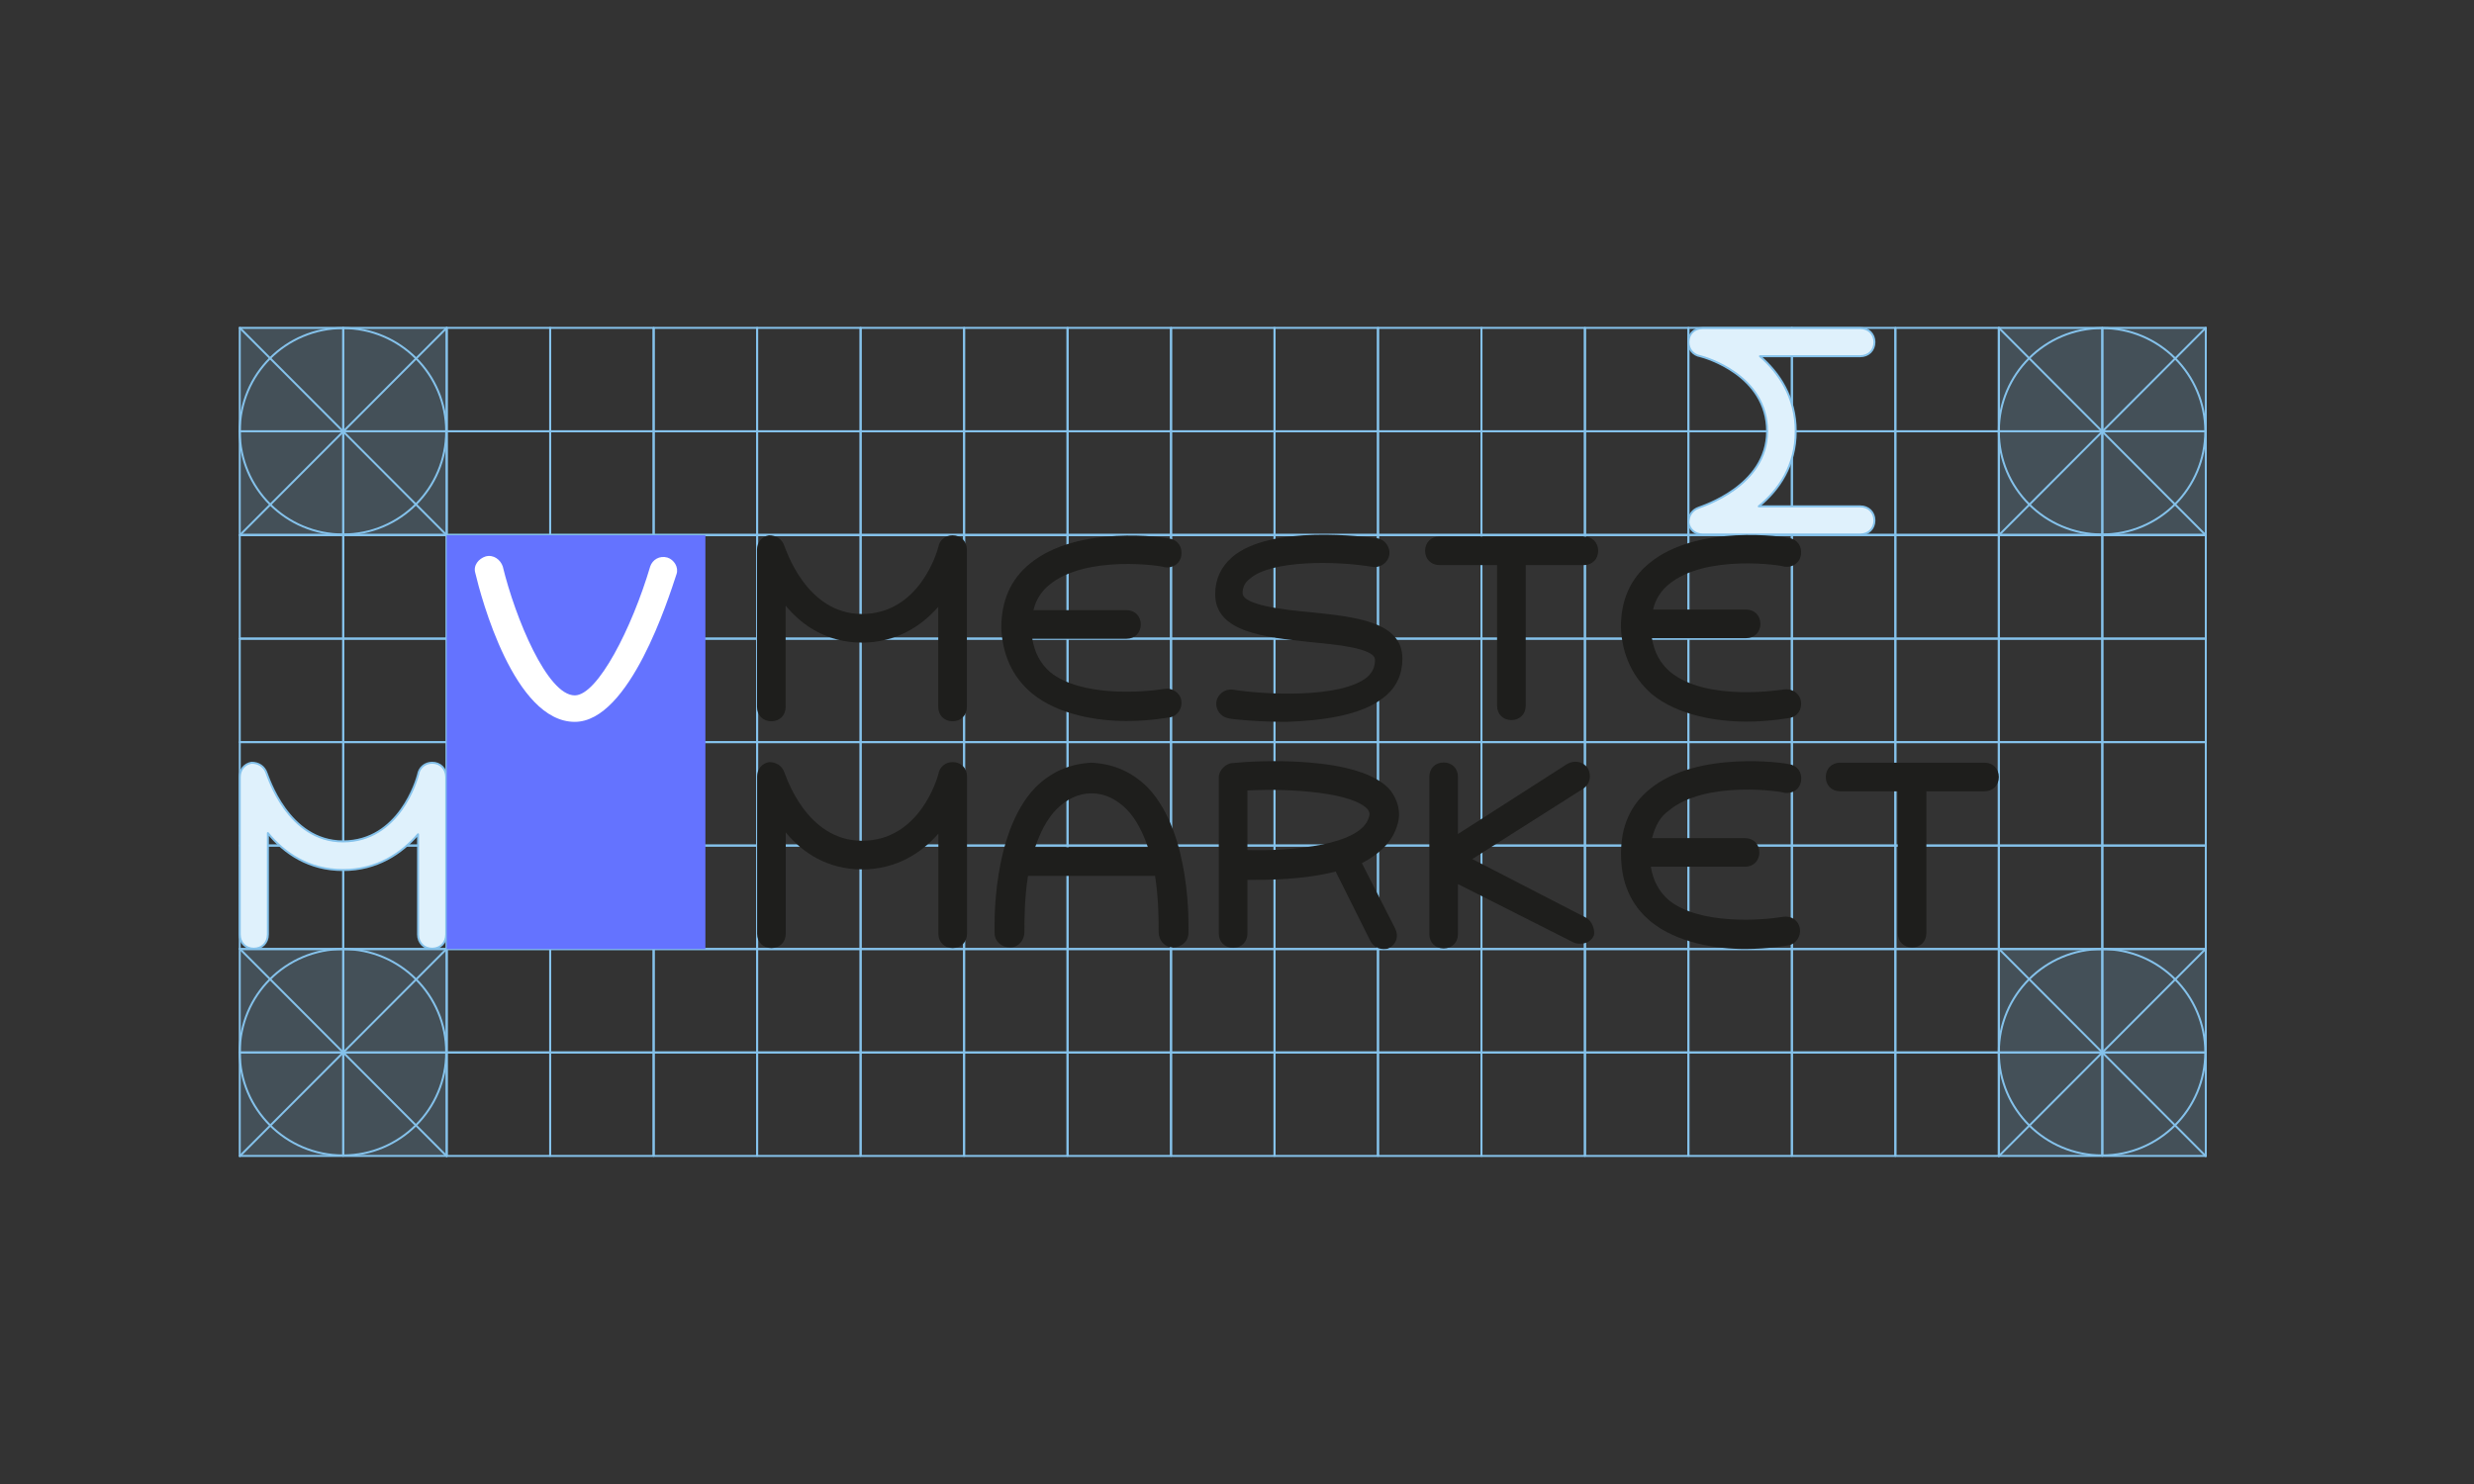 <?xml version="1.0" encoding="UTF-8"?>
<svg xmlns="http://www.w3.org/2000/svg" xmlns:xlink="http://www.w3.org/1999/xlink" width="1000pt" height="600pt" viewBox="0 0 1000 600" version="1.1">
<rect x="0" y="0" width="1000" height="600" fill="#333333" stroke="none"/>
<defs>
<clipPath id="clip1">
  <path d="M 96.906 132.547 L 180.559 132.547 L 180.559 216.199 L 96.906 216.199 Z M 96.906 132.547 "/>
</clipPath>
<filter id="alpha" filterUnits="objectBoundingBox" x="0%" y="0%" width="100%" height="100%">
  <feColorMatrix type="matrix" in="SourceGraphic" values="0 0 0 0 1 0 0 0 0 1 0 0 0 0 1 0 0 0 1 0"/>
</filter>
<mask id="mask0">
  <g filter="url(#alpha)">
<rect x="0" y="0" width="1000" height="600" style="fill:rgb(0%,0%,0%);fill-opacity:0.2;stroke:none;"/>
  </g>
</mask>
<clipPath id="clip3">
  <path d="M 0.906 0.551 L 84.559 0.551 L 84.559 84.199 L 0.906 84.199 Z M 0.906 0.551 "/>
</clipPath>
<clipPath id="clip2">
  <rect width="85" height="85"/>
</clipPath>
<g id="surface7" clip-path="url(#clip2)">
<g clip-path="url(#clip3)" clip-rule="nonzero">
<path style=" stroke:none;fill-rule:nonzero;fill:rgb(52.147%,76.172%,92.188%);fill-opacity:1;" d="M 0.906 84.199 L 84.559 84.199 L 84.559 0.547 L 0.906 0.547 Z M 0.906 84.199 "/>
</g>
</g>
<clipPath id="clip4">
  <path d="M 807.941 132.547 L 891.59 132.547 L 891.59 216.199 L 807.941 216.199 Z M 807.941 132.547 "/>
</clipPath>
<mask id="mask1">
  <g filter="url(#alpha)">
<rect x="0" y="0" width="1000" height="600" style="fill:rgb(0%,0%,0%);fill-opacity:0.2;stroke:none;"/>
  </g>
</mask>
<clipPath id="clip6">
  <path d="M 0.941 0.551 L 84.59 0.551 L 84.59 84.199 L 0.941 84.199 Z M 0.941 0.551 "/>
</clipPath>
<clipPath id="clip5">
  <rect width="85" height="85"/>
</clipPath>
<g id="surface10" clip-path="url(#clip5)">
<g clip-path="url(#clip6)" clip-rule="nonzero">
<path style=" stroke:none;fill-rule:nonzero;fill:rgb(52.147%,76.172%,92.188%);fill-opacity:1;" d="M 0.938 84.199 L 84.59 84.199 L 84.59 0.547 L 0.938 0.547 Z M 0.938 84.199 "/>
</g>
</g>
<clipPath id="clip7">
  <path d="M 96.906 383.602 L 180.559 383.602 L 180.559 467.254 L 96.906 467.254 Z M 96.906 383.602 "/>
</clipPath>
<mask id="mask2">
  <g filter="url(#alpha)">
<rect x="0" y="0" width="1000" height="600" style="fill:rgb(0%,0%,0%);fill-opacity:0.2;stroke:none;"/>
  </g>
</mask>
<clipPath id="clip9">
  <path d="M 0.906 0.602 L 84.559 0.602 L 84.559 84.254 L 0.906 84.254 Z M 0.906 0.602 "/>
</clipPath>
<clipPath id="clip8">
  <rect width="85" height="85"/>
</clipPath>
<g id="surface13" clip-path="url(#clip8)">
<g clip-path="url(#clip9)" clip-rule="nonzero">
<path style=" stroke:none;fill-rule:nonzero;fill:rgb(52.147%,76.172%,92.188%);fill-opacity:1;" d="M 0.906 84.254 L 84.559 84.254 L 84.559 0.602 L 0.906 0.602 Z M 0.906 84.254 "/>
</g>
</g>
<clipPath id="clip10">
  <path d="M 807.941 383.602 L 891.59 383.602 L 891.59 467.254 L 807.941 467.254 Z M 807.941 383.602 "/>
</clipPath>
<mask id="mask3">
  <g filter="url(#alpha)">
<rect x="0" y="0" width="1000" height="600" style="fill:rgb(0%,0%,0%);fill-opacity:0.2;stroke:none;"/>
  </g>
</mask>
<clipPath id="clip12">
  <path d="M 0.941 0.602 L 84.59 0.602 L 84.59 84.254 L 0.941 84.254 Z M 0.941 0.602 "/>
</clipPath>
<clipPath id="clip11">
  <rect width="85" height="85"/>
</clipPath>
<g id="surface12" clip-path="url(#clip11)">
<g clip-path="url(#clip12)" clip-rule="nonzero">
<path style=" stroke:none;fill-rule:nonzero;fill:rgb(52.147%,76.172%,92.188%);fill-opacity:1;" d="M 0.938 84.254 L 84.59 84.254 L 84.59 0.602 L 0.938 0.602 Z M 0.938 84.254 "/>
</g>
</g>
</defs>
<g id="surface1">
<path style="fill:none;stroke-width:8;stroke-linecap:round;stroke-linejoin:round;stroke:rgb(52.147%,76.172%,92.188%);stroke-opacity:1;stroke-miterlimit:10;" d="M 1805.586 3417.773 L 2223.828 3417.773 L 2223.828 3836.016 L 1805.586 3836.016 Z M 1805.586 3417.773 " transform="matrix(0.1,0,0,-0.1,0,600)"/>
<path style="fill:none;stroke-width:8;stroke-linecap:round;stroke-linejoin:round;stroke:rgb(52.147%,76.172%,92.188%);stroke-opacity:1;stroke-miterlimit:10;" d="M 1805.586 2999.492 L 2223.828 2999.492 L 2223.828 3417.773 L 1805.586 3417.773 Z M 1805.586 2999.492 " transform="matrix(0.1,0,0,-0.1,0,600)"/>
<path style="fill:none;stroke-width:8;stroke-linecap:round;stroke-linejoin:round;stroke:rgb(52.147%,76.172%,92.188%);stroke-opacity:1;stroke-miterlimit:10;" d="M 1805.586 2581.25 L 2223.828 2581.25 L 2223.828 2999.492 L 1805.586 2999.492 Z M 1805.586 2581.25 " transform="matrix(0.1,0,0,-0.1,0,600)"/>
<path style="fill:none;stroke-width:8;stroke-linecap:round;stroke-linejoin:round;stroke:rgb(52.147%,76.172%,92.188%);stroke-opacity:1;stroke-miterlimit:10;" d="M 1805.586 2163.008 L 2223.828 2163.008 L 2223.828 2581.25 L 1805.586 2581.25 Z M 1805.586 2163.008 " transform="matrix(0.1,0,0,-0.1,0,600)"/>
<path style="fill:none;stroke-width:8;stroke-linecap:round;stroke-linejoin:round;stroke:rgb(52.147%,76.172%,92.188%);stroke-opacity:1;stroke-miterlimit:10;" d="M 1805.586 1744.727 L 2223.828 1744.727 L 2223.828 2163.008 L 1805.586 2163.008 Z M 1805.586 1744.727 " transform="matrix(0.1,0,0,-0.1,0,600)"/>
<path style="fill:none;stroke-width:8;stroke-linecap:round;stroke-linejoin:round;stroke:rgb(52.147%,76.172%,92.188%);stroke-opacity:1;stroke-miterlimit:10;" d="M 2223.828 3417.773 L 2642.07 3417.773 L 2642.07 3836.016 L 2223.828 3836.016 Z M 2223.828 3417.773 " transform="matrix(0.1,0,0,-0.1,0,600)"/>
<path style="fill:none;stroke-width:8;stroke-linecap:round;stroke-linejoin:round;stroke:rgb(52.147%,76.172%,92.188%);stroke-opacity:1;stroke-miterlimit:10;" d="M 2223.828 2999.492 L 2642.07 2999.492 L 2642.07 3417.773 L 2223.828 3417.773 Z M 2223.828 2999.492 " transform="matrix(0.1,0,0,-0.1,0,600)"/>
<path style="fill:none;stroke-width:8;stroke-linecap:round;stroke-linejoin:round;stroke:rgb(52.147%,76.172%,92.188%);stroke-opacity:1;stroke-miterlimit:10;" d="M 2223.828 2581.25 L 2642.07 2581.25 L 2642.07 2999.492 L 2223.828 2999.492 Z M 2223.828 2581.25 " transform="matrix(0.1,0,0,-0.1,0,600)"/>
<path style="fill:none;stroke-width:8;stroke-linecap:round;stroke-linejoin:round;stroke:rgb(52.147%,76.172%,92.188%);stroke-opacity:1;stroke-miterlimit:10;" d="M 2223.828 2163.008 L 2642.07 2163.008 L 2642.07 2581.25 L 2223.828 2581.25 Z M 2223.828 2163.008 " transform="matrix(0.1,0,0,-0.1,0,600)"/>
<path style="fill:none;stroke-width:8;stroke-linecap:round;stroke-linejoin:round;stroke:rgb(52.147%,76.172%,92.188%);stroke-opacity:1;stroke-miterlimit:10;" d="M 2223.828 1744.727 L 2642.07 1744.727 L 2642.07 2163.008 L 2223.828 2163.008 Z M 2223.828 1744.727 " transform="matrix(0.1,0,0,-0.1,0,600)"/>
<path style="fill:none;stroke-width:8;stroke-linecap:round;stroke-linejoin:round;stroke:rgb(52.147%,76.172%,92.188%);stroke-opacity:1;stroke-miterlimit:10;" d="M 2642.07 3417.773 L 3060.352 3417.773 L 3060.352 3836.016 L 2642.07 3836.016 Z M 2642.07 3417.773 " transform="matrix(0.1,0,0,-0.1,0,600)"/>
<path style="fill:none;stroke-width:8;stroke-linecap:round;stroke-linejoin:round;stroke:rgb(52.147%,76.172%,92.188%);stroke-opacity:1;stroke-miterlimit:10;" d="M 2642.07 2999.492 L 3060.352 2999.492 L 3060.352 3417.773 L 2642.07 3417.773 Z M 2642.07 2999.492 " transform="matrix(0.1,0,0,-0.1,0,600)"/>
<path style="fill:none;stroke-width:8;stroke-linecap:round;stroke-linejoin:round;stroke:rgb(52.147%,76.172%,92.188%);stroke-opacity:1;stroke-miterlimit:10;" d="M 2642.07 2581.25 L 3060.352 2581.25 L 3060.352 2999.492 L 2642.07 2999.492 Z M 2642.07 2581.25 " transform="matrix(0.1,0,0,-0.1,0,600)"/>
<path style="fill:none;stroke-width:8;stroke-linecap:round;stroke-linejoin:round;stroke:rgb(52.147%,76.172%,92.188%);stroke-opacity:1;stroke-miterlimit:10;" d="M 2642.07 2163.008 L 3060.352 2163.008 L 3060.352 2581.25 L 2642.07 2581.25 Z M 2642.07 2163.008 " transform="matrix(0.1,0,0,-0.1,0,600)"/>
<path style="fill:none;stroke-width:8;stroke-linecap:round;stroke-linejoin:round;stroke:rgb(52.147%,76.172%,92.188%);stroke-opacity:1;stroke-miterlimit:10;" d="M 2642.07 1744.727 L 3060.352 1744.727 L 3060.352 2163.008 L 2642.07 2163.008 Z M 2642.07 1744.727 " transform="matrix(0.1,0,0,-0.1,0,600)"/>
<path style="fill:none;stroke-width:8;stroke-linecap:round;stroke-linejoin:round;stroke:rgb(52.147%,76.172%,92.188%);stroke-opacity:1;stroke-miterlimit:10;" d="M 3060.352 3417.773 L 3478.594 3417.773 L 3478.594 3836.016 L 3060.352 3836.016 Z M 3060.352 3417.773 " transform="matrix(0.1,0,0,-0.1,0,600)"/>
<path style="fill:none;stroke-width:8;stroke-linecap:round;stroke-linejoin:round;stroke:rgb(52.147%,76.172%,92.188%);stroke-opacity:1;stroke-miterlimit:10;" d="M 3060.352 2999.492 L 3478.594 2999.492 L 3478.594 3417.773 L 3060.352 3417.773 Z M 3060.352 2999.492 " transform="matrix(0.1,0,0,-0.1,0,600)"/>
<path style="fill:none;stroke-width:8;stroke-linecap:round;stroke-linejoin:round;stroke:rgb(52.147%,76.172%,92.188%);stroke-opacity:1;stroke-miterlimit:10;" d="M 3060.352 2581.25 L 3478.594 2581.25 L 3478.594 2999.492 L 3060.352 2999.492 Z M 3060.352 2581.25 " transform="matrix(0.1,0,0,-0.1,0,600)"/>
<path style="fill:none;stroke-width:8;stroke-linecap:round;stroke-linejoin:round;stroke:rgb(52.147%,76.172%,92.188%);stroke-opacity:1;stroke-miterlimit:10;" d="M 3060.352 2163.008 L 3478.594 2163.008 L 3478.594 2581.25 L 3060.352 2581.25 Z M 3060.352 2163.008 " transform="matrix(0.1,0,0,-0.1,0,600)"/>
<path style="fill:none;stroke-width:8;stroke-linecap:round;stroke-linejoin:round;stroke:rgb(52.147%,76.172%,92.188%);stroke-opacity:1;stroke-miterlimit:10;" d="M 3060.352 1744.727 L 3478.594 1744.727 L 3478.594 2163.008 L 3060.352 2163.008 Z M 3060.352 1744.727 " transform="matrix(0.1,0,0,-0.1,0,600)"/>
<path style="fill:none;stroke-width:8;stroke-linecap:round;stroke-linejoin:round;stroke:rgb(52.147%,76.172%,92.188%);stroke-opacity:1;stroke-miterlimit:10;" d="M 3478.594 3417.773 L 3896.836 3417.773 L 3896.836 3836.016 L 3478.594 3836.016 Z M 3478.594 3417.773 " transform="matrix(0.1,0,0,-0.1,0,600)"/>
<path style="fill:none;stroke-width:8;stroke-linecap:round;stroke-linejoin:round;stroke:rgb(52.147%,76.172%,92.188%);stroke-opacity:1;stroke-miterlimit:10;" d="M 3478.594 2999.492 L 3896.836 2999.492 L 3896.836 3417.773 L 3478.594 3417.773 Z M 3478.594 2999.492 " transform="matrix(0.1,0,0,-0.1,0,600)"/>
<path style="fill:none;stroke-width:8;stroke-linecap:round;stroke-linejoin:round;stroke:rgb(52.147%,76.172%,92.188%);stroke-opacity:1;stroke-miterlimit:10;" d="M 3478.594 2581.25 L 3896.836 2581.25 L 3896.836 2999.492 L 3478.594 2999.492 Z M 3478.594 2581.25 " transform="matrix(0.1,0,0,-0.1,0,600)"/>
<path style="fill:none;stroke-width:8;stroke-linecap:round;stroke-linejoin:round;stroke:rgb(52.147%,76.172%,92.188%);stroke-opacity:1;stroke-miterlimit:10;" d="M 3478.594 2163.008 L 3896.836 2163.008 L 3896.836 2581.25 L 3478.594 2581.25 Z M 3478.594 2163.008 " transform="matrix(0.1,0,0,-0.1,0,600)"/>
<path style="fill:none;stroke-width:8;stroke-linecap:round;stroke-linejoin:round;stroke:rgb(52.147%,76.172%,92.188%);stroke-opacity:1;stroke-miterlimit:10;" d="M 3478.594 1744.727 L 3896.836 1744.727 L 3896.836 2163.008 L 3478.594 2163.008 Z M 3478.594 1744.727 " transform="matrix(0.1,0,0,-0.1,0,600)"/>
<path style="fill:none;stroke-width:8;stroke-linecap:round;stroke-linejoin:round;stroke:rgb(52.147%,76.172%,92.188%);stroke-opacity:1;stroke-miterlimit:10;" d="M 3896.836 3417.773 L 4315.117 3417.773 L 4315.117 3836.016 L 3896.836 3836.016 Z M 3896.836 3417.773 " transform="matrix(0.1,0,0,-0.1,0,600)"/>
<path style="fill:none;stroke-width:8;stroke-linecap:round;stroke-linejoin:round;stroke:rgb(52.147%,76.172%,92.188%);stroke-opacity:1;stroke-miterlimit:10;" d="M 3896.836 2999.492 L 4315.117 2999.492 L 4315.117 3417.773 L 3896.836 3417.773 Z M 3896.836 2999.492 " transform="matrix(0.1,0,0,-0.1,0,600)"/>
<path style="fill:none;stroke-width:8;stroke-linecap:round;stroke-linejoin:round;stroke:rgb(52.147%,76.172%,92.188%);stroke-opacity:1;stroke-miterlimit:10;" d="M 3896.836 2581.25 L 4315.117 2581.25 L 4315.117 2999.492 L 3896.836 2999.492 Z M 3896.836 2581.25 " transform="matrix(0.1,0,0,-0.1,0,600)"/>
<path style="fill:none;stroke-width:8;stroke-linecap:round;stroke-linejoin:round;stroke:rgb(52.147%,76.172%,92.188%);stroke-opacity:1;stroke-miterlimit:10;" d="M 3896.836 2163.008 L 4315.117 2163.008 L 4315.117 2581.25 L 3896.836 2581.25 Z M 3896.836 2163.008 " transform="matrix(0.1,0,0,-0.1,0,600)"/>
<path style="fill:none;stroke-width:8;stroke-linecap:round;stroke-linejoin:round;stroke:rgb(52.147%,76.172%,92.188%);stroke-opacity:1;stroke-miterlimit:10;" d="M 3896.836 1744.727 L 4315.117 1744.727 L 4315.117 2163.008 L 3896.836 2163.008 Z M 3896.836 1744.727 " transform="matrix(0.1,0,0,-0.1,0,600)"/>
<path style="fill:none;stroke-width:8;stroke-linecap:round;stroke-linejoin:round;stroke:rgb(52.147%,76.172%,92.188%);stroke-opacity:1;stroke-miterlimit:10;" d="M 4315.078 3417.773 L 4733.359 3417.773 L 4733.359 3836.016 L 4315.078 3836.016 Z M 4315.078 3417.773 " transform="matrix(0.1,0,0,-0.1,0,600)"/>
<path style="fill:none;stroke-width:8;stroke-linecap:round;stroke-linejoin:round;stroke:rgb(52.147%,76.172%,92.188%);stroke-opacity:1;stroke-miterlimit:10;" d="M 4315.078 2999.492 L 4733.359 2999.492 L 4733.359 3417.773 L 4315.078 3417.773 Z M 4315.078 2999.492 " transform="matrix(0.1,0,0,-0.1,0,600)"/>
<path style="fill:none;stroke-width:8;stroke-linecap:round;stroke-linejoin:round;stroke:rgb(52.147%,76.172%,92.188%);stroke-opacity:1;stroke-miterlimit:10;" d="M 4315.078 2581.25 L 4733.359 2581.25 L 4733.359 2999.492 L 4315.078 2999.492 Z M 4315.078 2581.25 " transform="matrix(0.1,0,0,-0.1,0,600)"/>
<path style="fill:none;stroke-width:8;stroke-linecap:round;stroke-linejoin:round;stroke:rgb(52.147%,76.172%,92.188%);stroke-opacity:1;stroke-miterlimit:10;" d="M 4315.078 2163.008 L 4733.359 2163.008 L 4733.359 2581.25 L 4315.078 2581.25 Z M 4315.078 2163.008 " transform="matrix(0.1,0,0,-0.1,0,600)"/>
<path style="fill:none;stroke-width:8;stroke-linecap:round;stroke-linejoin:round;stroke:rgb(52.147%,76.172%,92.188%);stroke-opacity:1;stroke-miterlimit:10;" d="M 4315.078 1744.727 L 4733.359 1744.727 L 4733.359 2163.008 L 4315.078 2163.008 Z M 4315.078 1744.727 " transform="matrix(0.1,0,0,-0.1,0,600)"/>
<path style="fill:none;stroke-width:8;stroke-linecap:round;stroke-linejoin:round;stroke:rgb(52.147%,76.172%,92.188%);stroke-opacity:1;stroke-miterlimit:10;" d="M 4733.359 3417.773 L 5151.602 3417.773 L 5151.602 3836.016 L 4733.359 3836.016 Z M 4733.359 3417.773 " transform="matrix(0.1,0,0,-0.1,0,600)"/>
<path style="fill:none;stroke-width:8;stroke-linecap:round;stroke-linejoin:round;stroke:rgb(52.147%,76.172%,92.188%);stroke-opacity:1;stroke-miterlimit:10;" d="M 4733.359 2999.492 L 5151.602 2999.492 L 5151.602 3417.773 L 4733.359 3417.773 Z M 4733.359 2999.492 " transform="matrix(0.1,0,0,-0.1,0,600)"/>
<path style="fill:none;stroke-width:8;stroke-linecap:round;stroke-linejoin:round;stroke:rgb(52.147%,76.172%,92.188%);stroke-opacity:1;stroke-miterlimit:10;" d="M 4733.359 2581.25 L 5151.602 2581.25 L 5151.602 2999.492 L 4733.359 2999.492 Z M 4733.359 2581.25 " transform="matrix(0.1,0,0,-0.1,0,600)"/>
<path style="fill:none;stroke-width:8;stroke-linecap:round;stroke-linejoin:round;stroke:rgb(52.147%,76.172%,92.188%);stroke-opacity:1;stroke-miterlimit:10;" d="M 4733.359 2163.008 L 5151.602 2163.008 L 5151.602 2581.25 L 4733.359 2581.25 Z M 4733.359 2163.008 " transform="matrix(0.1,0,0,-0.1,0,600)"/>
<path style="fill:none;stroke-width:8;stroke-linecap:round;stroke-linejoin:round;stroke:rgb(52.147%,76.172%,92.188%);stroke-opacity:1;stroke-miterlimit:10;" d="M 4733.359 1744.727 L 5151.602 1744.727 L 5151.602 2163.008 L 4733.359 2163.008 Z M 4733.359 1744.727 " transform="matrix(0.1,0,0,-0.1,0,600)"/>
<path style="fill:none;stroke-width:8;stroke-linecap:round;stroke-linejoin:round;stroke:rgb(52.147%,76.172%,92.188%);stroke-opacity:1;stroke-miterlimit:10;" d="M 5151.602 3417.773 L 5569.844 3417.773 L 5569.844 3836.016 L 5151.602 3836.016 Z M 5151.602 3417.773 " transform="matrix(0.1,0,0,-0.1,0,600)"/>
<path style="fill:none;stroke-width:8;stroke-linecap:round;stroke-linejoin:round;stroke:rgb(52.147%,76.172%,92.188%);stroke-opacity:1;stroke-miterlimit:10;" d="M 5151.602 2999.492 L 5569.844 2999.492 L 5569.844 3417.773 L 5151.602 3417.773 Z M 5151.602 2999.492 " transform="matrix(0.1,0,0,-0.1,0,600)"/>
<path style="fill:none;stroke-width:8;stroke-linecap:round;stroke-linejoin:round;stroke:rgb(52.147%,76.172%,92.188%);stroke-opacity:1;stroke-miterlimit:10;" d="M 5151.602 2581.25 L 5569.844 2581.25 L 5569.844 2999.492 L 5151.602 2999.492 Z M 5151.602 2581.25 " transform="matrix(0.1,0,0,-0.1,0,600)"/>
<path style="fill:none;stroke-width:8;stroke-linecap:round;stroke-linejoin:round;stroke:rgb(52.147%,76.172%,92.188%);stroke-opacity:1;stroke-miterlimit:10;" d="M 5151.602 2163.008 L 5569.844 2163.008 L 5569.844 2581.25 L 5151.602 2581.25 Z M 5151.602 2163.008 " transform="matrix(0.1,0,0,-0.1,0,600)"/>
<path style="fill:none;stroke-width:8;stroke-linecap:round;stroke-linejoin:round;stroke:rgb(52.147%,76.172%,92.188%);stroke-opacity:1;stroke-miterlimit:10;" d="M 5151.602 1744.727 L 5569.844 1744.727 L 5569.844 2163.008 L 5151.602 2163.008 Z M 5151.602 1744.727 " transform="matrix(0.1,0,0,-0.1,0,600)"/>
<path style="fill:none;stroke-width:8;stroke-linecap:round;stroke-linejoin:round;stroke:rgb(52.147%,76.172%,92.188%);stroke-opacity:1;stroke-miterlimit:10;" d="M 5569.844 3417.773 L 5988.125 3417.773 L 5988.125 3836.016 L 5569.844 3836.016 Z M 5569.844 3417.773 " transform="matrix(0.1,0,0,-0.1,0,600)"/>
<path style="fill:none;stroke-width:8;stroke-linecap:round;stroke-linejoin:round;stroke:rgb(52.147%,76.172%,92.188%);stroke-opacity:1;stroke-miterlimit:10;" d="M 5569.844 2999.492 L 5988.125 2999.492 L 5988.125 3417.773 L 5569.844 3417.773 Z M 5569.844 2999.492 " transform="matrix(0.1,0,0,-0.1,0,600)"/>
<path style="fill:none;stroke-width:8;stroke-linecap:round;stroke-linejoin:round;stroke:rgb(52.147%,76.172%,92.188%);stroke-opacity:1;stroke-miterlimit:10;" d="M 5569.844 2581.25 L 5988.125 2581.25 L 5988.125 2999.492 L 5569.844 2999.492 Z M 5569.844 2581.25 " transform="matrix(0.1,0,0,-0.1,0,600)"/>
<path style="fill:none;stroke-width:8;stroke-linecap:round;stroke-linejoin:round;stroke:rgb(52.147%,76.172%,92.188%);stroke-opacity:1;stroke-miterlimit:10;" d="M 5569.844 2163.008 L 5988.125 2163.008 L 5988.125 2581.25 L 5569.844 2581.25 Z M 5569.844 2163.008 " transform="matrix(0.1,0,0,-0.1,0,600)"/>
<path style="fill:none;stroke-width:8;stroke-linecap:round;stroke-linejoin:round;stroke:rgb(52.147%,76.172%,92.188%);stroke-opacity:1;stroke-miterlimit:10;" d="M 5569.844 1744.727 L 5988.125 1744.727 L 5988.125 2163.008 L 5569.844 2163.008 Z M 5569.844 1744.727 " transform="matrix(0.1,0,0,-0.1,0,600)"/>
<path style="fill:none;stroke-width:8;stroke-linecap:round;stroke-linejoin:round;stroke:rgb(52.147%,76.172%,92.188%);stroke-opacity:1;stroke-miterlimit:10;" d="M 5988.125 3417.773 L 6406.367 3417.773 L 6406.367 3836.016 L 5988.125 3836.016 Z M 5988.125 3417.773 " transform="matrix(0.1,0,0,-0.1,0,600)"/>
<path style="fill:none;stroke-width:8;stroke-linecap:round;stroke-linejoin:round;stroke:rgb(52.147%,76.172%,92.188%);stroke-opacity:1;stroke-miterlimit:10;" d="M 5988.125 2999.492 L 6406.367 2999.492 L 6406.367 3417.773 L 5988.125 3417.773 Z M 5988.125 2999.492 " transform="matrix(0.1,0,0,-0.1,0,600)"/>
<path style="fill:none;stroke-width:8;stroke-linecap:round;stroke-linejoin:round;stroke:rgb(52.147%,76.172%,92.188%);stroke-opacity:1;stroke-miterlimit:10;" d="M 5988.125 2581.25 L 6406.367 2581.25 L 6406.367 2999.492 L 5988.125 2999.492 Z M 5988.125 2581.25 " transform="matrix(0.1,0,0,-0.1,0,600)"/>
<path style="fill:none;stroke-width:8;stroke-linecap:round;stroke-linejoin:round;stroke:rgb(52.147%,76.172%,92.188%);stroke-opacity:1;stroke-miterlimit:10;" d="M 5988.125 2163.008 L 6406.367 2163.008 L 6406.367 2581.25 L 5988.125 2581.25 Z M 5988.125 2163.008 " transform="matrix(0.1,0,0,-0.1,0,600)"/>
<path style="fill:none;stroke-width:8;stroke-linecap:round;stroke-linejoin:round;stroke:rgb(52.147%,76.172%,92.188%);stroke-opacity:1;stroke-miterlimit:10;" d="M 5988.125 1744.727 L 6406.367 1744.727 L 6406.367 2163.008 L 5988.125 2163.008 Z M 5988.125 1744.727 " transform="matrix(0.1,0,0,-0.1,0,600)"/>
<path style="fill:none;stroke-width:8;stroke-linecap:round;stroke-linejoin:round;stroke:rgb(52.147%,76.172%,92.188%);stroke-opacity:1;stroke-miterlimit:10;" d="M 6406.367 3417.773 L 6824.609 3417.773 L 6824.609 3836.016 L 6406.367 3836.016 Z M 6406.367 3417.773 " transform="matrix(0.1,0,0,-0.1,0,600)"/>
<path style="fill:none;stroke-width:8;stroke-linecap:round;stroke-linejoin:round;stroke:rgb(52.147%,76.172%,92.188%);stroke-opacity:1;stroke-miterlimit:10;" d="M 6406.367 2999.492 L 6824.609 2999.492 L 6824.609 3417.773 L 6406.367 3417.773 Z M 6406.367 2999.492 " transform="matrix(0.1,0,0,-0.1,0,600)"/>
<path style="fill:none;stroke-width:8;stroke-linecap:round;stroke-linejoin:round;stroke:rgb(52.147%,76.172%,92.188%);stroke-opacity:1;stroke-miterlimit:10;" d="M 6406.367 2581.25 L 6824.609 2581.25 L 6824.609 2999.492 L 6406.367 2999.492 Z M 6406.367 2581.25 " transform="matrix(0.1,0,0,-0.1,0,600)"/>
<path style="fill:none;stroke-width:8;stroke-linecap:round;stroke-linejoin:round;stroke:rgb(52.147%,76.172%,92.188%);stroke-opacity:1;stroke-miterlimit:10;" d="M 6406.367 2163.008 L 6824.609 2163.008 L 6824.609 2581.25 L 6406.367 2581.25 Z M 6406.367 2163.008 " transform="matrix(0.1,0,0,-0.1,0,600)"/>
<path style="fill:none;stroke-width:8;stroke-linecap:round;stroke-linejoin:round;stroke:rgb(52.147%,76.172%,92.188%);stroke-opacity:1;stroke-miterlimit:10;" d="M 6406.367 1744.727 L 6824.609 1744.727 L 6824.609 2163.008 L 6406.367 2163.008 Z M 6406.367 1744.727 " transform="matrix(0.1,0,0,-0.1,0,600)"/>
<path style="fill:none;stroke-width:8;stroke-linecap:round;stroke-linejoin:round;stroke:rgb(52.147%,76.172%,92.188%);stroke-opacity:1;stroke-miterlimit:10;" d="M 6824.648 3417.773 L 7242.891 3417.773 L 7242.891 3836.016 L 6824.648 3836.016 Z M 6824.648 3417.773 " transform="matrix(0.1,0,0,-0.1,0,600)"/>
<path style="fill:none;stroke-width:8;stroke-linecap:round;stroke-linejoin:round;stroke:rgb(52.147%,76.172%,92.188%);stroke-opacity:1;stroke-miterlimit:10;" d="M 6824.648 2999.492 L 7242.891 2999.492 L 7242.891 3417.773 L 6824.648 3417.773 Z M 6824.648 2999.492 " transform="matrix(0.1,0,0,-0.1,0,600)"/>
<path style="fill:none;stroke-width:8;stroke-linecap:round;stroke-linejoin:round;stroke:rgb(52.147%,76.172%,92.188%);stroke-opacity:1;stroke-miterlimit:10;" d="M 6824.648 2581.25 L 7242.891 2581.25 L 7242.891 2999.492 L 6824.648 2999.492 Z M 6824.648 2581.25 " transform="matrix(0.1,0,0,-0.1,0,600)"/>
<path style="fill:none;stroke-width:8;stroke-linecap:round;stroke-linejoin:round;stroke:rgb(52.147%,76.172%,92.188%);stroke-opacity:1;stroke-miterlimit:10;" d="M 6824.648 2163.008 L 7242.891 2163.008 L 7242.891 2581.25 L 6824.648 2581.25 Z M 6824.648 2163.008 " transform="matrix(0.1,0,0,-0.1,0,600)"/>
<path style="fill:none;stroke-width:8;stroke-linecap:round;stroke-linejoin:round;stroke:rgb(52.147%,76.172%,92.188%);stroke-opacity:1;stroke-miterlimit:10;" d="M 6824.648 1744.727 L 7242.891 1744.727 L 7242.891 2163.008 L 6824.648 2163.008 Z M 6824.648 1744.727 " transform="matrix(0.1,0,0,-0.1,0,600)"/>
<path style="fill:none;stroke-width:8;stroke-linecap:round;stroke-linejoin:round;stroke:rgb(52.147%,76.172%,92.188%);stroke-opacity:1;stroke-miterlimit:10;" d="M 7242.891 3417.773 L 7661.133 3417.773 L 7661.133 3836.016 L 7242.891 3836.016 Z M 7242.891 3417.773 " transform="matrix(0.1,0,0,-0.1,0,600)"/>
<path style="fill:none;stroke-width:8;stroke-linecap:round;stroke-linejoin:round;stroke:rgb(52.147%,76.172%,92.188%);stroke-opacity:1;stroke-miterlimit:10;" d="M 7242.891 2999.492 L 7661.133 2999.492 L 7661.133 3417.773 L 7242.891 3417.773 Z M 7242.891 2999.492 " transform="matrix(0.1,0,0,-0.1,0,600)"/>
<path style="fill:none;stroke-width:8;stroke-linecap:round;stroke-linejoin:round;stroke:rgb(52.147%,76.172%,92.188%);stroke-opacity:1;stroke-miterlimit:10;" d="M 7242.891 2581.25 L 7661.133 2581.25 L 7661.133 2999.492 L 7242.891 2999.492 Z M 7242.891 2581.25 " transform="matrix(0.1,0,0,-0.1,0,600)"/>
<path style="fill:none;stroke-width:8;stroke-linecap:round;stroke-linejoin:round;stroke:rgb(52.147%,76.172%,92.188%);stroke-opacity:1;stroke-miterlimit:10;" d="M 7242.891 2163.008 L 7661.133 2163.008 L 7661.133 2581.25 L 7242.891 2581.25 Z M 7242.891 2163.008 " transform="matrix(0.1,0,0,-0.1,0,600)"/>
<path style="fill:none;stroke-width:8;stroke-linecap:round;stroke-linejoin:round;stroke:rgb(52.147%,76.172%,92.188%);stroke-opacity:1;stroke-miterlimit:10;" d="M 7242.891 1744.727 L 7661.133 1744.727 L 7661.133 2163.008 L 7242.891 2163.008 Z M 7242.891 1744.727 " transform="matrix(0.1,0,0,-0.1,0,600)"/>
<path style="fill:none;stroke-width:8;stroke-linecap:round;stroke-linejoin:round;stroke:rgb(52.147%,76.172%,92.188%);stroke-opacity:1;stroke-miterlimit:10;" d="M 7661.133 3417.773 L 8079.375 3417.773 L 8079.375 3836.016 L 7661.133 3836.016 Z M 7661.133 3417.773 " transform="matrix(0.1,0,0,-0.1,0,600)"/>
<path style="fill:none;stroke-width:8;stroke-linecap:round;stroke-linejoin:round;stroke:rgb(52.147%,76.172%,92.188%);stroke-opacity:1;stroke-miterlimit:10;" d="M 7661.133 2999.492 L 8079.375 2999.492 L 8079.375 3417.773 L 7661.133 3417.773 Z M 7661.133 2999.492 " transform="matrix(0.1,0,0,-0.1,0,600)"/>
<path style="fill:none;stroke-width:8;stroke-linecap:round;stroke-linejoin:round;stroke:rgb(52.147%,76.172%,92.188%);stroke-opacity:1;stroke-miterlimit:10;" d="M 7661.133 2581.25 L 8079.375 2581.25 L 8079.375 2999.492 L 7661.133 2999.492 Z M 7661.133 2581.25 " transform="matrix(0.1,0,0,-0.1,0,600)"/>
<path style="fill:none;stroke-width:8;stroke-linecap:round;stroke-linejoin:round;stroke:rgb(52.147%,76.172%,92.188%);stroke-opacity:1;stroke-miterlimit:10;" d="M 7661.133 2163.008 L 8079.375 2163.008 L 8079.375 2581.25 L 7661.133 2581.25 Z M 7661.133 2163.008 " transform="matrix(0.1,0,0,-0.1,0,600)"/>
<path style="fill:none;stroke-width:8;stroke-linecap:round;stroke-linejoin:round;stroke:rgb(52.147%,76.172%,92.188%);stroke-opacity:1;stroke-miterlimit:10;" d="M 7661.133 1744.727 L 8079.375 1744.727 L 8079.375 2163.008 L 7661.133 2163.008 Z M 7661.133 1744.727 " transform="matrix(0.1,0,0,-0.1,0,600)"/>
<path style="fill:none;stroke-width:8;stroke-linecap:round;stroke-linejoin:round;stroke:rgb(52.147%,76.172%,92.188%);stroke-opacity:1;stroke-miterlimit:10;" d="M 1805.586 1326.484 L 2223.828 1326.484 L 2223.828 1744.727 L 1805.586 1744.727 Z M 1805.586 1326.484 " transform="matrix(0.1,0,0,-0.1,0,600)"/>
<path style="fill:none;stroke-width:8;stroke-linecap:round;stroke-linejoin:round;stroke:rgb(52.147%,76.172%,92.188%);stroke-opacity:1;stroke-miterlimit:10;" d="M 2223.828 1326.484 L 2642.07 1326.484 L 2642.07 1744.727 L 2223.828 1744.727 Z M 2223.828 1326.484 " transform="matrix(0.1,0,0,-0.1,0,600)"/>
<path style="fill:none;stroke-width:8;stroke-linecap:round;stroke-linejoin:round;stroke:rgb(52.147%,76.172%,92.188%);stroke-opacity:1;stroke-miterlimit:10;" d="M 969.062 3417.773 L 1387.305 3417.773 L 1387.305 3836.016 L 969.062 3836.016 Z M 969.062 3417.773 " transform="matrix(0.1,0,0,-0.1,0,600)"/>
<path style="fill:none;stroke-width:8;stroke-linecap:round;stroke-linejoin:round;stroke:rgb(52.147%,76.172%,92.188%);stroke-opacity:1;stroke-miterlimit:10;" d="M 969.062 2999.492 L 1387.305 2999.492 L 1387.305 3417.773 L 969.062 3417.773 Z M 969.062 2999.492 " transform="matrix(0.1,0,0,-0.1,0,600)"/>
<path style="fill:none;stroke-width:8;stroke-linecap:round;stroke-linejoin:round;stroke:rgb(52.147%,76.172%,92.188%);stroke-opacity:1;stroke-miterlimit:10;" d="M 969.062 2581.25 L 1387.305 2581.25 L 1387.305 2999.492 L 969.062 2999.492 Z M 969.062 2581.25 " transform="matrix(0.1,0,0,-0.1,0,600)"/>
<path style="fill:none;stroke-width:8;stroke-linecap:round;stroke-linejoin:round;stroke:rgb(52.147%,76.172%,92.188%);stroke-opacity:1;stroke-miterlimit:10;" d="M 969.062 2163.008 L 1387.305 2163.008 L 1387.305 2581.25 L 969.062 2581.25 Z M 969.062 2163.008 " transform="matrix(0.1,0,0,-0.1,0,600)"/>
<path style="fill:none;stroke-width:8;stroke-linecap:round;stroke-linejoin:round;stroke:rgb(52.147%,76.172%,92.188%);stroke-opacity:1;stroke-miterlimit:10;" d="M 969.062 1744.727 L 1387.305 1744.727 L 1387.305 2163.008 L 969.062 2163.008 Z M 969.062 1744.727 " transform="matrix(0.1,0,0,-0.1,0,600)"/>
<path style="fill:none;stroke-width:8;stroke-linecap:round;stroke-linejoin:round;stroke:rgb(52.147%,76.172%,92.188%);stroke-opacity:1;stroke-miterlimit:10;" d="M 1387.305 3417.773 L 1805.586 3417.773 L 1805.586 3836.016 L 1387.305 3836.016 Z M 1387.305 3417.773 " transform="matrix(0.1,0,0,-0.1,0,600)"/>
<path style="fill:none;stroke-width:8;stroke-linecap:round;stroke-linejoin:round;stroke:rgb(52.147%,76.172%,92.188%);stroke-opacity:1;stroke-miterlimit:10;" d="M 1387.305 2999.492 L 1805.586 2999.492 L 1805.586 3417.773 L 1387.305 3417.773 Z M 1387.305 2999.492 " transform="matrix(0.1,0,0,-0.1,0,600)"/>
<path style="fill:none;stroke-width:8;stroke-linecap:round;stroke-linejoin:round;stroke:rgb(52.147%,76.172%,92.188%);stroke-opacity:1;stroke-miterlimit:10;" d="M 1387.305 2581.25 L 1805.586 2581.25 L 1805.586 2999.492 L 1387.305 2999.492 Z M 1387.305 2581.25 " transform="matrix(0.1,0,0,-0.1,0,600)"/>
<path style="fill:none;stroke-width:8;stroke-linecap:round;stroke-linejoin:round;stroke:rgb(52.147%,76.172%,92.188%);stroke-opacity:1;stroke-miterlimit:10;" d="M 1387.305 2163.008 L 1805.586 2163.008 L 1805.586 2581.25 L 1387.305 2581.25 Z M 1387.305 2163.008 " transform="matrix(0.1,0,0,-0.1,0,600)"/>
<path style="fill:none;stroke-width:8;stroke-linecap:round;stroke-linejoin:round;stroke:rgb(52.147%,76.172%,92.188%);stroke-opacity:1;stroke-miterlimit:10;" d="M 1387.305 1744.727 L 1805.586 1744.727 L 1805.586 2163.008 L 1387.305 2163.008 Z M 1387.305 1744.727 " transform="matrix(0.1,0,0,-0.1,0,600)"/>
<path style="fill:none;stroke-width:8;stroke-linecap:round;stroke-linejoin:round;stroke:rgb(52.147%,76.172%,92.188%);stroke-opacity:1;stroke-miterlimit:10;" d="M 969.062 1326.484 L 1387.305 1326.484 L 1387.305 1744.727 L 969.062 1744.727 Z M 969.062 1326.484 " transform="matrix(0.1,0,0,-0.1,0,600)"/>
<path style="fill:none;stroke-width:8;stroke-linecap:round;stroke-linejoin:round;stroke:rgb(52.147%,76.172%,92.188%);stroke-opacity:1;stroke-miterlimit:10;" d="M 1387.305 1326.484 L 1805.586 1326.484 L 1805.586 1744.727 L 1387.305 1744.727 Z M 1387.305 1326.484 " transform="matrix(0.1,0,0,-0.1,0,600)"/>
<path style="fill:none;stroke-width:8;stroke-linecap:round;stroke-linejoin:round;stroke:rgb(52.147%,76.172%,92.188%);stroke-opacity:1;stroke-miterlimit:10;" d="M 2642.07 1326.484 L 3060.352 1326.484 L 3060.352 1744.727 L 2642.07 1744.727 Z M 2642.07 1326.484 " transform="matrix(0.1,0,0,-0.1,0,600)"/>
<path style="fill:none;stroke-width:8;stroke-linecap:round;stroke-linejoin:round;stroke:rgb(52.147%,76.172%,92.188%);stroke-opacity:1;stroke-miterlimit:10;" d="M 3060.352 1326.484 L 3478.594 1326.484 L 3478.594 1744.727 L 3060.352 1744.727 Z M 3060.352 1326.484 " transform="matrix(0.1,0,0,-0.1,0,600)"/>
<path style="fill:none;stroke-width:8;stroke-linecap:round;stroke-linejoin:round;stroke:rgb(52.147%,76.172%,92.188%);stroke-opacity:1;stroke-miterlimit:10;" d="M 3478.594 1326.484 L 3896.836 1326.484 L 3896.836 1744.727 L 3478.594 1744.727 Z M 3478.594 1326.484 " transform="matrix(0.1,0,0,-0.1,0,600)"/>
<path style="fill:none;stroke-width:8;stroke-linecap:round;stroke-linejoin:round;stroke:rgb(52.147%,76.172%,92.188%);stroke-opacity:1;stroke-miterlimit:10;" d="M 3896.836 1326.484 L 4315.117 1326.484 L 4315.117 1744.727 L 3896.836 1744.727 Z M 3896.836 1326.484 " transform="matrix(0.1,0,0,-0.1,0,600)"/>
<path style="fill:none;stroke-width:8;stroke-linecap:round;stroke-linejoin:round;stroke:rgb(52.147%,76.172%,92.188%);stroke-opacity:1;stroke-miterlimit:10;" d="M 4315.078 1326.484 L 4733.359 1326.484 L 4733.359 1744.727 L 4315.078 1744.727 Z M 4315.078 1326.484 " transform="matrix(0.1,0,0,-0.1,0,600)"/>
<path style="fill:none;stroke-width:8;stroke-linecap:round;stroke-linejoin:round;stroke:rgb(52.147%,76.172%,92.188%);stroke-opacity:1;stroke-miterlimit:10;" d="M 4733.359 1326.484 L 5151.602 1326.484 L 5151.602 1744.727 L 4733.359 1744.727 Z M 4733.359 1326.484 " transform="matrix(0.1,0,0,-0.1,0,600)"/>
<path style="fill:none;stroke-width:8;stroke-linecap:round;stroke-linejoin:round;stroke:rgb(52.147%,76.172%,92.188%);stroke-opacity:1;stroke-miterlimit:10;" d="M 5151.602 1326.484 L 5569.844 1326.484 L 5569.844 1744.727 L 5151.602 1744.727 Z M 5151.602 1326.484 " transform="matrix(0.1,0,0,-0.1,0,600)"/>
<path style="fill:none;stroke-width:8;stroke-linecap:round;stroke-linejoin:round;stroke:rgb(52.147%,76.172%,92.188%);stroke-opacity:1;stroke-miterlimit:10;" d="M 5569.844 1326.484 L 5988.125 1326.484 L 5988.125 1744.727 L 5569.844 1744.727 Z M 5569.844 1326.484 " transform="matrix(0.1,0,0,-0.1,0,600)"/>
<path style="fill:none;stroke-width:8;stroke-linecap:round;stroke-linejoin:round;stroke:rgb(52.147%,76.172%,92.188%);stroke-opacity:1;stroke-miterlimit:10;" d="M 5988.125 1326.484 L 6406.367 1326.484 L 6406.367 1744.727 L 5988.125 1744.727 Z M 5988.125 1326.484 " transform="matrix(0.1,0,0,-0.1,0,600)"/>
<path style="fill:none;stroke-width:8;stroke-linecap:round;stroke-linejoin:round;stroke:rgb(52.147%,76.172%,92.188%);stroke-opacity:1;stroke-miterlimit:10;" d="M 6406.367 1326.484 L 6824.609 1326.484 L 6824.609 1744.727 L 6406.367 1744.727 Z M 6406.367 1326.484 " transform="matrix(0.1,0,0,-0.1,0,600)"/>
<path style="fill:none;stroke-width:8;stroke-linecap:round;stroke-linejoin:round;stroke:rgb(52.147%,76.172%,92.188%);stroke-opacity:1;stroke-miterlimit:10;" d="M 6824.648 1326.484 L 7242.891 1326.484 L 7242.891 1744.727 L 6824.648 1744.727 Z M 6824.648 1326.484 " transform="matrix(0.1,0,0,-0.1,0,600)"/>
<path style="fill:none;stroke-width:8;stroke-linecap:round;stroke-linejoin:round;stroke:rgb(52.147%,76.172%,92.188%);stroke-opacity:1;stroke-miterlimit:10;" d="M 7242.891 1326.484 L 7661.133 1326.484 L 7661.133 1744.727 L 7242.891 1744.727 Z M 7242.891 1326.484 " transform="matrix(0.1,0,0,-0.1,0,600)"/>
<path style="fill:none;stroke-width:8;stroke-linecap:round;stroke-linejoin:round;stroke:rgb(52.147%,76.172%,92.188%);stroke-opacity:1;stroke-miterlimit:10;" d="M 7661.133 1326.484 L 8079.375 1326.484 L 8079.375 1744.727 L 7661.133 1744.727 Z M 7661.133 1326.484 " transform="matrix(0.1,0,0,-0.1,0,600)"/>
<path style="fill:none;stroke-width:8;stroke-linecap:round;stroke-linejoin:round;stroke:rgb(52.147%,76.172%,92.188%);stroke-opacity:1;stroke-miterlimit:10;" d="M 8079.375 3417.773 L 8497.656 3417.773 L 8497.656 3836.016 L 8079.375 3836.016 Z M 8079.375 3417.773 " transform="matrix(0.1,0,0,-0.1,0,600)"/>
<path style="fill:none;stroke-width:8;stroke-linecap:round;stroke-linejoin:round;stroke:rgb(52.147%,76.172%,92.188%);stroke-opacity:1;stroke-miterlimit:10;" d="M 8079.375 2999.492 L 8497.656 2999.492 L 8497.656 3417.773 L 8079.375 3417.773 Z M 8079.375 2999.492 " transform="matrix(0.1,0,0,-0.1,0,600)"/>
<path style="fill:none;stroke-width:8;stroke-linecap:round;stroke-linejoin:round;stroke:rgb(52.147%,76.172%,92.188%);stroke-opacity:1;stroke-miterlimit:10;" d="M 8079.375 2581.25 L 8497.656 2581.25 L 8497.656 2999.492 L 8079.375 2999.492 Z M 8079.375 2581.25 " transform="matrix(0.1,0,0,-0.1,0,600)"/>
<path style="fill:none;stroke-width:8;stroke-linecap:round;stroke-linejoin:round;stroke:rgb(52.147%,76.172%,92.188%);stroke-opacity:1;stroke-miterlimit:10;" d="M 8079.375 2163.008 L 8497.656 2163.008 L 8497.656 2581.25 L 8079.375 2581.25 Z M 8079.375 2163.008 " transform="matrix(0.1,0,0,-0.1,0,600)"/>
<path style="fill:none;stroke-width:8;stroke-linecap:round;stroke-linejoin:round;stroke:rgb(52.147%,76.172%,92.188%);stroke-opacity:1;stroke-miterlimit:10;" d="M 8079.375 1744.727 L 8497.656 1744.727 L 8497.656 2163.008 L 8079.375 2163.008 Z M 8079.375 1744.727 " transform="matrix(0.1,0,0,-0.1,0,600)"/>
<path style="fill:none;stroke-width:8;stroke-linecap:round;stroke-linejoin:round;stroke:rgb(52.147%,76.172%,92.188%);stroke-opacity:1;stroke-miterlimit:10;" d="M 8497.656 3417.773 L 8915.898 3417.773 L 8915.898 3836.016 L 8497.656 3836.016 Z M 8497.656 3417.773 " transform="matrix(0.1,0,0,-0.1,0,600)"/>
<path style="fill:none;stroke-width:8;stroke-linecap:round;stroke-linejoin:round;stroke:rgb(52.147%,76.172%,92.188%);stroke-opacity:1;stroke-miterlimit:10;" d="M 8497.656 2999.492 L 8915.898 2999.492 L 8915.898 3417.773 L 8497.656 3417.773 Z M 8497.656 2999.492 " transform="matrix(0.1,0,0,-0.1,0,600)"/>
<path style="fill:none;stroke-width:8;stroke-linecap:round;stroke-linejoin:round;stroke:rgb(52.147%,76.172%,92.188%);stroke-opacity:1;stroke-miterlimit:10;" d="M 1805.586 4256.25 L 2223.828 4256.25 L 2223.828 4674.531 L 1805.586 4674.531 Z M 1805.586 4256.25 " transform="matrix(0.1,0,0,-0.1,0,600)"/>
<path style="fill:none;stroke-width:8;stroke-linecap:round;stroke-linejoin:round;stroke:rgb(52.147%,76.172%,92.188%);stroke-opacity:1;stroke-miterlimit:10;" d="M 1805.586 3838.008 L 2223.828 3838.008 L 2223.828 4256.25 L 1805.586 4256.25 Z M 1805.586 3838.008 " transform="matrix(0.1,0,0,-0.1,0,600)"/>
<path style="fill:none;stroke-width:8;stroke-linecap:round;stroke-linejoin:round;stroke:rgb(52.147%,76.172%,92.188%);stroke-opacity:1;stroke-miterlimit:10;" d="M 2223.828 4256.25 L 2642.07 4256.25 L 2642.07 4674.531 L 2223.828 4674.531 Z M 2223.828 4256.25 " transform="matrix(0.1,0,0,-0.1,0,600)"/>
<path style="fill:none;stroke-width:8;stroke-linecap:round;stroke-linejoin:round;stroke:rgb(52.147%,76.172%,92.188%);stroke-opacity:1;stroke-miterlimit:10;" d="M 2223.828 3838.008 L 2642.07 3838.008 L 2642.07 4256.25 L 2223.828 4256.25 Z M 2223.828 3838.008 " transform="matrix(0.1,0,0,-0.1,0,600)"/>
<path style="fill:none;stroke-width:8;stroke-linecap:round;stroke-linejoin:round;stroke:rgb(52.147%,76.172%,92.188%);stroke-opacity:1;stroke-miterlimit:10;" d="M 2642.07 4256.25 L 3060.352 4256.25 L 3060.352 4674.531 L 2642.07 4674.531 Z M 2642.07 4256.25 " transform="matrix(0.1,0,0,-0.1,0,600)"/>
<path style="fill:none;stroke-width:8;stroke-linecap:round;stroke-linejoin:round;stroke:rgb(52.147%,76.172%,92.188%);stroke-opacity:1;stroke-miterlimit:10;" d="M 2642.07 3838.008 L 3060.352 3838.008 L 3060.352 4256.25 L 2642.07 4256.25 Z M 2642.07 3838.008 " transform="matrix(0.1,0,0,-0.1,0,600)"/>
<path style="fill:none;stroke-width:8;stroke-linecap:round;stroke-linejoin:round;stroke:rgb(52.147%,76.172%,92.188%);stroke-opacity:1;stroke-miterlimit:10;" d="M 3060.352 4256.25 L 3478.594 4256.25 L 3478.594 4674.531 L 3060.352 4674.531 Z M 3060.352 4256.25 " transform="matrix(0.1,0,0,-0.1,0,600)"/>
<path style="fill:none;stroke-width:8;stroke-linecap:round;stroke-linejoin:round;stroke:rgb(52.147%,76.172%,92.188%);stroke-opacity:1;stroke-miterlimit:10;" d="M 3060.352 3838.008 L 3478.594 3838.008 L 3478.594 4256.25 L 3060.352 4256.25 Z M 3060.352 3838.008 " transform="matrix(0.1,0,0,-0.1,0,600)"/>
<path style="fill:none;stroke-width:8;stroke-linecap:round;stroke-linejoin:round;stroke:rgb(52.147%,76.172%,92.188%);stroke-opacity:1;stroke-miterlimit:10;" d="M 3478.594 4256.25 L 3896.836 4256.25 L 3896.836 4674.531 L 3478.594 4674.531 Z M 3478.594 4256.25 " transform="matrix(0.1,0,0,-0.1,0,600)"/>
<path style="fill:none;stroke-width:8;stroke-linecap:round;stroke-linejoin:round;stroke:rgb(52.147%,76.172%,92.188%);stroke-opacity:1;stroke-miterlimit:10;" d="M 3478.594 3838.008 L 3896.836 3838.008 L 3896.836 4256.25 L 3478.594 4256.25 Z M 3478.594 3838.008 " transform="matrix(0.1,0,0,-0.1,0,600)"/>
<path style="fill:none;stroke-width:8;stroke-linecap:round;stroke-linejoin:round;stroke:rgb(52.147%,76.172%,92.188%);stroke-opacity:1;stroke-miterlimit:10;" d="M 3896.836 4256.25 L 4315.117 4256.25 L 4315.117 4674.531 L 3896.836 4674.531 Z M 3896.836 4256.25 " transform="matrix(0.1,0,0,-0.1,0,600)"/>
<path style="fill:none;stroke-width:8;stroke-linecap:round;stroke-linejoin:round;stroke:rgb(52.147%,76.172%,92.188%);stroke-opacity:1;stroke-miterlimit:10;" d="M 3896.836 3838.008 L 4315.117 3838.008 L 4315.117 4256.25 L 3896.836 4256.25 Z M 3896.836 3838.008 " transform="matrix(0.1,0,0,-0.1,0,600)"/>
<path style="fill:none;stroke-width:8;stroke-linecap:round;stroke-linejoin:round;stroke:rgb(52.147%,76.172%,92.188%);stroke-opacity:1;stroke-miterlimit:10;" d="M 4315.078 4256.25 L 4733.359 4256.25 L 4733.359 4674.531 L 4315.078 4674.531 Z M 4315.078 4256.25 " transform="matrix(0.1,0,0,-0.1,0,600)"/>
<path style="fill:none;stroke-width:8;stroke-linecap:round;stroke-linejoin:round;stroke:rgb(52.147%,76.172%,92.188%);stroke-opacity:1;stroke-miterlimit:10;" d="M 4315.078 3838.008 L 4733.359 3838.008 L 4733.359 4256.25 L 4315.078 4256.25 Z M 4315.078 3838.008 " transform="matrix(0.1,0,0,-0.1,0,600)"/>
<path style="fill:none;stroke-width:8;stroke-linecap:round;stroke-linejoin:round;stroke:rgb(52.147%,76.172%,92.188%);stroke-opacity:1;stroke-miterlimit:10;" d="M 4733.359 4256.25 L 5151.602 4256.25 L 5151.602 4674.531 L 4733.359 4674.531 Z M 4733.359 4256.25 " transform="matrix(0.1,0,0,-0.1,0,600)"/>
<path style="fill:none;stroke-width:8;stroke-linecap:round;stroke-linejoin:round;stroke:rgb(52.147%,76.172%,92.188%);stroke-opacity:1;stroke-miterlimit:10;" d="M 4733.359 3838.008 L 5151.602 3838.008 L 5151.602 4256.25 L 4733.359 4256.25 Z M 4733.359 3838.008 " transform="matrix(0.1,0,0,-0.1,0,600)"/>
<path style="fill:none;stroke-width:8;stroke-linecap:round;stroke-linejoin:round;stroke:rgb(52.147%,76.172%,92.188%);stroke-opacity:1;stroke-miterlimit:10;" d="M 5151.602 4256.25 L 5569.844 4256.25 L 5569.844 4674.531 L 5151.602 4674.531 Z M 5151.602 4256.25 " transform="matrix(0.1,0,0,-0.1,0,600)"/>
<path style="fill:none;stroke-width:8;stroke-linecap:round;stroke-linejoin:round;stroke:rgb(52.147%,76.172%,92.188%);stroke-opacity:1;stroke-miterlimit:10;" d="M 5151.602 3838.008 L 5569.844 3838.008 L 5569.844 4256.25 L 5151.602 4256.25 Z M 5151.602 3838.008 " transform="matrix(0.1,0,0,-0.1,0,600)"/>
<path style="fill:none;stroke-width:8;stroke-linecap:round;stroke-linejoin:round;stroke:rgb(52.147%,76.172%,92.188%);stroke-opacity:1;stroke-miterlimit:10;" d="M 5569.844 4256.25 L 5988.125 4256.25 L 5988.125 4674.531 L 5569.844 4674.531 Z M 5569.844 4256.25 " transform="matrix(0.1,0,0,-0.1,0,600)"/>
<path style="fill:none;stroke-width:8;stroke-linecap:round;stroke-linejoin:round;stroke:rgb(52.147%,76.172%,92.188%);stroke-opacity:1;stroke-miterlimit:10;" d="M 5569.844 3838.008 L 5988.125 3838.008 L 5988.125 4256.25 L 5569.844 4256.25 Z M 5569.844 3838.008 " transform="matrix(0.1,0,0,-0.1,0,600)"/>
<path style="fill:none;stroke-width:8;stroke-linecap:round;stroke-linejoin:round;stroke:rgb(52.147%,76.172%,92.188%);stroke-opacity:1;stroke-miterlimit:10;" d="M 5988.125 4256.25 L 6406.367 4256.25 L 6406.367 4674.531 L 5988.125 4674.531 Z M 5988.125 4256.25 " transform="matrix(0.1,0,0,-0.1,0,600)"/>
<path style="fill:none;stroke-width:8;stroke-linecap:round;stroke-linejoin:round;stroke:rgb(52.147%,76.172%,92.188%);stroke-opacity:1;stroke-miterlimit:10;" d="M 5988.125 3838.008 L 6406.367 3838.008 L 6406.367 4256.25 L 5988.125 4256.25 Z M 5988.125 3838.008 " transform="matrix(0.1,0,0,-0.1,0,600)"/>
<path style="fill:none;stroke-width:8;stroke-linecap:round;stroke-linejoin:round;stroke:rgb(52.147%,76.172%,92.188%);stroke-opacity:1;stroke-miterlimit:10;" d="M 6406.367 4256.25 L 6824.609 4256.25 L 6824.609 4674.531 L 6406.367 4674.531 Z M 6406.367 4256.25 " transform="matrix(0.1,0,0,-0.1,0,600)"/>
<path style="fill:none;stroke-width:8;stroke-linecap:round;stroke-linejoin:round;stroke:rgb(52.147%,76.172%,92.188%);stroke-opacity:1;stroke-miterlimit:10;" d="M 6406.367 3838.008 L 6824.609 3838.008 L 6824.609 4256.25 L 6406.367 4256.25 Z M 6406.367 3838.008 " transform="matrix(0.1,0,0,-0.1,0,600)"/>
<path style="fill:none;stroke-width:8;stroke-linecap:round;stroke-linejoin:round;stroke:rgb(52.147%,76.172%,92.188%);stroke-opacity:1;stroke-miterlimit:10;" d="M 6824.648 4256.25 L 7242.891 4256.25 L 7242.891 4674.531 L 6824.648 4674.531 Z M 6824.648 4256.25 " transform="matrix(0.1,0,0,-0.1,0,600)"/>
<path style="fill:none;stroke-width:8;stroke-linecap:round;stroke-linejoin:round;stroke:rgb(52.147%,76.172%,92.188%);stroke-opacity:1;stroke-miterlimit:10;" d="M 6824.648 3838.008 L 7242.891 3838.008 L 7242.891 4256.25 L 6824.648 4256.25 Z M 6824.648 3838.008 " transform="matrix(0.1,0,0,-0.1,0,600)"/>
<path style="fill:none;stroke-width:8;stroke-linecap:round;stroke-linejoin:round;stroke:rgb(52.147%,76.172%,92.188%);stroke-opacity:1;stroke-miterlimit:10;" d="M 7242.891 4256.25 L 7661.133 4256.25 L 7661.133 4674.531 L 7242.891 4674.531 Z M 7242.891 4256.25 " transform="matrix(0.1,0,0,-0.1,0,600)"/>
<path style="fill:none;stroke-width:8;stroke-linecap:round;stroke-linejoin:round;stroke:rgb(52.147%,76.172%,92.188%);stroke-opacity:1;stroke-miterlimit:10;" d="M 7242.891 3838.008 L 7661.133 3838.008 L 7661.133 4256.25 L 7242.891 4256.25 Z M 7242.891 3838.008 " transform="matrix(0.1,0,0,-0.1,0,600)"/>
<path style="fill:none;stroke-width:8;stroke-linecap:round;stroke-linejoin:round;stroke:rgb(52.147%,76.172%,92.188%);stroke-opacity:1;stroke-miterlimit:10;" d="M 7661.133 4256.25 L 8079.375 4256.25 L 8079.375 4674.531 L 7661.133 4674.531 Z M 7661.133 4256.25 " transform="matrix(0.1,0,0,-0.1,0,600)"/>
<path style="fill:none;stroke-width:8;stroke-linecap:round;stroke-linejoin:round;stroke:rgb(52.147%,76.172%,92.188%);stroke-opacity:1;stroke-miterlimit:10;" d="M 7661.133 3838.008 L 8079.375 3838.008 L 8079.375 4256.25 L 7661.133 4256.25 Z M 7661.133 3838.008 " transform="matrix(0.1,0,0,-0.1,0,600)"/>
<path style="fill:none;stroke-width:8;stroke-linecap:round;stroke-linejoin:round;stroke:rgb(52.147%,76.172%,92.188%);stroke-opacity:1;stroke-miterlimit:10;" d="M 969.062 4256.25 L 1387.305 4256.25 L 1387.305 4674.531 L 969.062 4674.531 Z M 969.062 4256.25 " transform="matrix(0.1,0,0,-0.1,0,600)"/>
<path style="fill:none;stroke-width:8;stroke-linecap:round;stroke-linejoin:round;stroke:rgb(52.147%,76.172%,92.188%);stroke-opacity:1;stroke-miterlimit:10;" d="M 969.062 3838.008 L 1387.305 3838.008 L 1387.305 4256.25 L 969.062 4256.25 Z M 969.062 3838.008 " transform="matrix(0.1,0,0,-0.1,0,600)"/>
<path style="fill:none;stroke-width:8;stroke-linecap:round;stroke-linejoin:round;stroke:rgb(52.147%,76.172%,92.188%);stroke-opacity:1;stroke-miterlimit:10;" d="M 1387.305 4256.25 L 1805.586 4256.25 L 1805.586 4674.531 L 1387.305 4674.531 Z M 1387.305 4256.25 " transform="matrix(0.1,0,0,-0.1,0,600)"/>
<path style="fill:none;stroke-width:8;stroke-linecap:round;stroke-linejoin:round;stroke:rgb(52.147%,76.172%,92.188%);stroke-opacity:1;stroke-miterlimit:10;" d="M 1387.305 3838.008 L 1805.586 3838.008 L 1805.586 4256.25 L 1387.305 4256.25 Z M 1387.305 3838.008 " transform="matrix(0.1,0,0,-0.1,0,600)"/>
<path style="fill:none;stroke-width:8;stroke-linecap:round;stroke-linejoin:round;stroke:rgb(52.147%,76.172%,92.188%);stroke-opacity:1;stroke-miterlimit:10;" d="M 8079.375 4256.25 L 8497.656 4256.25 L 8497.656 4674.531 L 8079.375 4674.531 Z M 8079.375 4256.25 " transform="matrix(0.1,0,0,-0.1,0,600)"/>
<path style="fill:none;stroke-width:8;stroke-linecap:round;stroke-linejoin:round;stroke:rgb(52.147%,76.172%,92.188%);stroke-opacity:1;stroke-miterlimit:10;" d="M 8079.375 3838.008 L 8497.656 3838.008 L 8497.656 4256.25 L 8079.375 4256.25 Z M 8079.375 3838.008 " transform="matrix(0.1,0,0,-0.1,0,600)"/>
<path style="fill:none;stroke-width:8;stroke-linecap:round;stroke-linejoin:round;stroke:rgb(52.147%,76.172%,92.188%);stroke-opacity:1;stroke-miterlimit:10;" d="M 8497.656 4256.25 L 8915.898 4256.25 L 8915.898 4674.531 L 8497.656 4674.531 Z M 8497.656 4256.25 " transform="matrix(0.1,0,0,-0.1,0,600)"/>
<path style="fill:none;stroke-width:8;stroke-linecap:round;stroke-linejoin:round;stroke:rgb(52.147%,76.172%,92.188%);stroke-opacity:1;stroke-miterlimit:10;" d="M 8497.656 3838.008 L 8915.898 3838.008 L 8915.898 4256.25 L 8497.656 4256.25 Z M 8497.656 3838.008 " transform="matrix(0.1,0,0,-0.1,0,600)"/>
<path style="fill:none;stroke-width:8;stroke-linecap:round;stroke-linejoin:round;stroke:rgb(52.147%,76.172%,92.188%);stroke-opacity:1;stroke-miterlimit:10;" d="M 8497.656 2581.25 L 8915.898 2581.25 L 8915.898 2999.492 L 8497.656 2999.492 Z M 8497.656 2581.25 " transform="matrix(0.1,0,0,-0.1,0,600)"/>
<path style="fill:none;stroke-width:8;stroke-linecap:round;stroke-linejoin:round;stroke:rgb(52.147%,76.172%,92.188%);stroke-opacity:1;stroke-miterlimit:10;" d="M 8497.656 2163.008 L 8915.898 2163.008 L 8915.898 2581.25 L 8497.656 2581.25 Z M 8497.656 2163.008 " transform="matrix(0.1,0,0,-0.1,0,600)"/>
<path style="fill:none;stroke-width:8;stroke-linecap:round;stroke-linejoin:round;stroke:rgb(52.147%,76.172%,92.188%);stroke-opacity:1;stroke-miterlimit:10;" d="M 8497.656 1744.727 L 8915.898 1744.727 L 8915.898 2163.008 L 8497.656 2163.008 Z M 8497.656 1744.727 " transform="matrix(0.1,0,0,-0.1,0,600)"/>
<path style="fill:none;stroke-width:8;stroke-linecap:round;stroke-linejoin:round;stroke:rgb(52.147%,76.172%,92.188%);stroke-opacity:1;stroke-miterlimit:10;" d="M 8079.375 1326.484 L 8497.656 1326.484 L 8497.656 1744.727 L 8079.375 1744.727 Z M 8079.375 1326.484 " transform="matrix(0.1,0,0,-0.1,0,600)"/>
<path style="fill:none;stroke-width:8;stroke-linecap:round;stroke-linejoin:round;stroke:rgb(52.147%,76.172%,92.188%);stroke-opacity:1;stroke-miterlimit:10;" d="M 8497.656 1326.484 L 8915.898 1326.484 L 8915.898 1744.727 L 8497.656 1744.727 Z M 8497.656 1326.484 " transform="matrix(0.1,0,0,-0.1,0,600)"/>
<path style="fill:none;stroke-width:8;stroke-linecap:round;stroke-linejoin:round;stroke:rgb(52.147%,76.172%,92.188%);stroke-opacity:1;stroke-miterlimit:10;" d="M 969.062 4674.492 L 1805.586 3836.016 " transform="matrix(0.1,0,0,-0.1,0,600)"/>
<path style="fill:none;stroke-width:8;stroke-linecap:round;stroke-linejoin:round;stroke:rgb(52.147%,76.172%,92.188%);stroke-opacity:1;stroke-miterlimit:10;" d="M 969.062 3836.016 L 1805.586 4674.492 " transform="matrix(0.1,0,0,-0.1,0,600)"/>
<path style="fill:none;stroke-width:8;stroke-linecap:round;stroke-linejoin:round;stroke:rgb(52.147%,76.172%,92.188%);stroke-opacity:1;stroke-miterlimit:10;" d="M 1803.594 4256.25 C 1803.594 4025.781 1616.758 3838.984 1386.328 3838.984 C 1155.898 3838.984 969.062 4025.781 969.062 4256.25 C 969.062 4486.719 1155.898 4673.516 1386.328 4673.516 C 1616.758 4673.516 1803.594 4486.719 1803.594 4256.25 Z M 1803.594 4256.25 " transform="matrix(0.1,0,0,-0.1,0,600)"/>
<g clip-path="url(#clip1)" clip-rule="nonzero">
<use xlink:href="#surface7" transform="matrix(1,0,0,1,96,132)" mask="url(#mask0)"/>
</g>
<path style="fill:none;stroke-width:8;stroke-linecap:round;stroke-linejoin:round;stroke:rgb(52.147%,76.172%,92.188%);stroke-opacity:1;stroke-miterlimit:10;" d="M 8079.375 4674.492 L 8915.898 3836.016 " transform="matrix(0.1,0,0,-0.1,0,600)"/>
<path style="fill:none;stroke-width:8;stroke-linecap:round;stroke-linejoin:round;stroke:rgb(52.147%,76.172%,92.188%);stroke-opacity:1;stroke-miterlimit:10;" d="M 8079.375 3836.016 L 8915.898 4674.492 " transform="matrix(0.1,0,0,-0.1,0,600)"/>
<path style="fill:none;stroke-width:8;stroke-linecap:round;stroke-linejoin:round;stroke:rgb(52.147%,76.172%,92.188%);stroke-opacity:1;stroke-miterlimit:10;" d="M 8913.906 4256.25 C 8913.906 4025.781 8727.109 3838.984 8496.641 3838.984 C 8266.211 3838.984 8079.375 4025.781 8079.375 4256.25 C 8079.375 4486.719 8266.211 4673.516 8496.641 4673.516 C 8727.109 4673.516 8913.906 4486.719 8913.906 4256.25 Z M 8913.906 4256.25 " transform="matrix(0.1,0,0,-0.1,0,600)"/>
<g clip-path="url(#clip4)" clip-rule="nonzero">
<use xlink:href="#surface10" transform="matrix(1,0,0,1,807,132)" mask="url(#mask1)"/>
</g>
<path style="fill:none;stroke-width:8;stroke-linecap:round;stroke-linejoin:round;stroke:rgb(52.147%,76.172%,92.188%);stroke-opacity:1;stroke-miterlimit:10;" d="M 969.062 2163.984 L 1805.586 1325.469 " transform="matrix(0.1,0,0,-0.1,0,600)"/>
<path style="fill:none;stroke-width:8;stroke-linecap:round;stroke-linejoin:round;stroke:rgb(52.147%,76.172%,92.188%);stroke-opacity:1;stroke-miterlimit:10;" d="M 969.062 1325.508 L 1805.586 2163.984 " transform="matrix(0.1,0,0,-0.1,0,600)"/>
<path style="fill:none;stroke-width:8;stroke-linecap:round;stroke-linejoin:round;stroke:rgb(52.147%,76.172%,92.188%);stroke-opacity:1;stroke-miterlimit:10;" d="M 1803.594 1745.742 C 1803.594 1515.273 1616.758 1328.477 1386.328 1328.477 C 1155.898 1328.477 969.062 1515.273 969.062 1745.742 C 969.062 1976.172 1155.898 2163.008 1386.328 2163.008 C 1616.758 2163.008 1803.594 1976.172 1803.594 1745.742 Z M 1803.594 1745.742 " transform="matrix(0.1,0,0,-0.1,0,600)"/>
<g clip-path="url(#clip7)" clip-rule="nonzero">
<use xlink:href="#surface13" transform="matrix(1,0,0,1,96,383)" mask="url(#mask2)"/>
</g>
<path style="fill:none;stroke-width:8;stroke-linecap:round;stroke-linejoin:round;stroke:rgb(52.147%,76.172%,92.188%);stroke-opacity:1;stroke-miterlimit:10;" d="M 8079.375 2163.984 L 8915.898 1325.469 " transform="matrix(0.1,0,0,-0.1,0,600)"/>
<path style="fill:none;stroke-width:8;stroke-linecap:round;stroke-linejoin:round;stroke:rgb(52.147%,76.172%,92.188%);stroke-opacity:1;stroke-miterlimit:10;" d="M 8079.375 1325.508 L 8915.898 2163.984 " transform="matrix(0.1,0,0,-0.1,0,600)"/>
<path style="fill:none;stroke-width:8;stroke-linecap:round;stroke-linejoin:round;stroke:rgb(52.147%,76.172%,92.188%);stroke-opacity:1;stroke-miterlimit:10;" d="M 8913.906 1745.742 C 8913.906 1515.273 8727.109 1328.477 8496.641 1328.477 C 8266.211 1328.477 8079.375 1515.273 8079.375 1745.742 C 8079.375 1976.172 8266.211 2163.008 8496.641 2163.008 C 8727.109 2163.008 8913.906 1976.172 8913.906 1745.742 Z M 8913.906 1745.742 " transform="matrix(0.1,0,0,-0.1,0,600)"/>
<g clip-path="url(#clip10)" clip-rule="nonzero">
<use xlink:href="#surface12" transform="matrix(1,0,0,1,807,383)" mask="url(#mask3)"/>
</g>
<path style=" stroke:none;fill-rule:nonzero;fill:rgb(87.5%,94.531%,98.827%);fill-opacity:1;" d="M 682.465 138.336 C 682.465 141.184 684.391 143.555 687.281 144.027 C 689.211 144.504 714.273 151.613 714.273 174.375 C 714.273 196.66 687.766 204.723 686.801 205.195 C 683.91 206.145 682.465 208.516 682.465 211.359 C 682.945 214.203 685.355 216.102 688.246 216.102 L 751.871 216.102 C 755.246 216.102 757.656 213.73 757.656 210.41 C 757.656 207.09 755.246 204.723 751.871 204.723 L 710.902 204.723 C 719.094 198.082 725.844 188.125 725.844 174.375 C 725.844 160.621 719.094 150.664 711.383 144.027 L 751.871 144.027 C 755.246 144.027 757.656 141.656 757.656 138.336 C 757.656 135.02 755.246 132.648 751.871 132.648 L 688.246 132.648 C 684.871 132.648 682.465 135.02 682.465 138.336 "/>
<path style="fill:none;stroke-width:8;stroke-linecap:round;stroke-linejoin:round;stroke:rgb(52.147%,76.172%,92.188%);stroke-opacity:1;stroke-miterlimit:10;" d="M 6824.648 4616.641 C 6824.648 4588.164 6843.906 4564.453 6872.812 4559.727 C 6892.109 4554.961 7142.734 4483.867 7142.734 4256.25 C 7142.734 4033.398 6877.656 3952.773 6868.008 3948.047 C 6839.102 3938.555 6824.648 3914.844 6824.648 3886.406 C 6829.453 3857.969 6853.555 3838.984 6882.461 3838.984 L 7518.711 3838.984 C 7552.461 3838.984 7576.562 3862.695 7576.562 3895.898 C 7576.562 3929.102 7552.461 3952.773 7518.711 3952.773 L 7109.023 3952.773 C 7190.938 4019.18 7258.438 4118.75 7258.438 4256.25 C 7258.438 4393.789 7190.938 4493.359 7113.828 4559.727 L 7518.711 4559.727 C 7552.461 4559.727 7576.562 4583.438 7576.562 4616.641 C 7576.562 4649.805 7552.461 4673.516 7518.711 4673.516 L 6882.461 4673.516 C 6848.711 4673.516 6824.648 4649.805 6824.648 4616.641 Z M 6824.648 4616.641 " transform="matrix(0.1,0,0,-0.1,0,600)"/>
<path style=" stroke:none;fill-rule:nonzero;fill:rgb(87.5%,94.531%,98.827%);fill-opacity:1;" d="M 174.668 308.387 C 171.824 308.387 169.453 310.312 168.98 313.203 C 168.504 315.133 161.395 340.195 138.633 340.195 C 116.348 340.195 108.285 313.688 107.812 312.723 C 106.863 309.832 104.492 308.387 101.648 308.387 C 98.801 308.867 96.906 311.277 96.906 314.168 L 96.906 377.793 C 96.906 381.168 99.277 383.578 102.598 383.578 C 105.914 383.578 108.285 381.168 108.285 377.793 L 108.285 336.824 C 114.926 345.016 124.883 351.766 138.633 351.766 C 152.383 351.766 162.34 345.016 168.98 337.305 L 168.98 377.793 C 168.98 381.168 171.348 383.578 174.668 383.578 C 177.988 383.578 180.359 381.168 180.359 377.793 L 180.359 314.168 C 180.359 310.797 177.988 308.387 174.668 308.387 "/>
<path style="fill:none;stroke-width:8;stroke-linecap:round;stroke-linejoin:round;stroke:rgb(52.147%,76.172%,92.188%);stroke-opacity:1;stroke-miterlimit:10;" d="M 1746.68 2916.133 C 1718.242 2916.133 1694.531 2896.875 1689.805 2867.969 C 1685.039 2848.672 1613.945 2598.047 1386.328 2598.047 C 1163.477 2598.047 1082.852 2863.125 1078.125 2872.773 C 1068.633 2901.68 1044.922 2916.133 1016.484 2916.133 C 988.008 2911.328 969.062 2887.227 969.062 2858.32 L 969.062 2222.07 C 969.062 2188.32 992.773 2164.219 1025.977 2164.219 C 1059.141 2164.219 1082.852 2188.32 1082.852 2222.07 L 1082.852 2631.758 C 1149.258 2549.844 1248.828 2482.344 1386.328 2482.344 C 1523.828 2482.344 1623.398 2549.844 1689.805 2626.953 L 1689.805 2222.07 C 1689.805 2188.32 1713.477 2164.219 1746.68 2164.219 C 1779.883 2164.219 1803.594 2188.32 1803.594 2222.07 L 1803.594 2858.32 C 1803.594 2892.031 1779.883 2916.133 1746.68 2916.133 Z M 1746.68 2916.133 " transform="matrix(0.1,0,0,-0.1,0,600)"/>
<path style=" stroke:none;fill-rule:nonzero;fill:rgb(39.209%,45.093%,100%);fill-opacity:1;" d="M 285.121 383.699 L 180.559 383.699 L 180.559 216.398 L 285.121 216.398 Z M 285.121 383.699 "/>
<path style=" stroke:none;fill-rule:nonzero;fill:rgb(100%,100%,100%);fill-opacity:1;" d="M 232.324 291.855 C 207.828 291.855 194.43 241.473 192.117 231.66 C 191.195 228.539 193.504 225.867 196.277 224.977 C 199.512 224.082 202.285 226.312 203.211 228.988 C 208.293 249.941 221.234 281.152 232.324 281.152 C 241.57 281.152 255.434 253.953 262.828 228.988 C 263.754 226.312 266.527 224.527 269.762 225.422 C 272.535 226.312 274.383 229.434 273.457 232.109 C 270.223 241.918 254.512 291.855 232.324 291.855 "/>
<path style=" stroke:none;fill-rule:nonzero;fill:rgb(11.768%,11.768%,10.985%);fill-opacity:1;" d="M 605.125 285.355 C 605.125 288.73 607.535 291.141 610.91 291.141 C 614.285 291.141 616.695 288.73 616.695 285.355 L 616.695 228.48 L 640.203 228.48 C 643.578 228.48 645.988 226.07 645.988 222.695 C 645.988 219.324 643.578 216.914 640.203 216.914 L 581.824 216.914 C 578.449 216.914 576.039 219.324 576.039 222.695 C 576.039 226.07 578.449 228.48 581.824 228.48 L 605.125 228.48 "/>
<path style=" stroke:none;fill-rule:nonzero;fill:rgb(11.768%,11.768%,10.985%);fill-opacity:1;" d="M 417.258 280.43 C 427.859 289.105 443.766 291.516 455.336 291.516 C 464.973 291.516 472.203 290.07 472.688 290.07 C 476.059 289.586 477.988 286.215 477.508 283.32 C 477.023 279.945 473.648 278.02 470.758 278.5 C 462.082 279.945 437.02 281.875 424.484 271.754 C 420.629 268.379 418.219 264.039 417.258 258.258 L 455.336 258.258 C 458.707 258.258 461.117 255.848 461.117 252.473 C 461.117 249.098 458.707 246.688 455.336 246.688 L 417.738 246.688 C 418.703 242.352 421.113 238.977 424.004 236.566 C 438.945 224.035 470.277 228.855 470.758 229.336 C 474.133 229.82 477.023 227.891 477.508 224.516 C 477.988 221.145 476.059 218.25 472.688 217.77 C 471.238 217.285 435.57 211.984 416.293 227.891 C 408.578 234.156 404.723 242.832 404.723 253.918 C 405.207 264.523 409.062 273.68 417.258 280.43 "/>
<path style=" stroke:none;fill-rule:nonzero;fill:rgb(11.768%,11.768%,10.985%);fill-opacity:1;" d="M 667.699 280.672 C 678.305 289.348 694.211 291.758 705.777 291.758 C 715.418 291.758 722.648 290.312 723.129 290.312 C 726.504 289.828 728.43 286.938 727.949 283.562 C 727.469 280.188 724.094 278.262 721.199 278.742 C 720.719 278.742 689.871 284.047 674.93 271.512 C 671.074 268.137 668.664 263.801 667.699 258.016 L 705.777 258.016 C 709.152 258.016 711.562 255.605 711.562 252.23 C 711.562 248.859 709.152 246.449 705.777 246.449 L 668.18 246.449 C 669.145 242.109 671.555 238.734 674.445 236.328 C 689.391 223.797 720.719 228.613 721.199 229.098 C 724.574 229.578 727.469 227.648 727.949 224.277 C 728.43 220.902 726.504 218.012 723.129 217.527 C 721.684 217.047 686.016 211.746 666.734 227.648 C 659.023 233.914 655.168 242.594 655.168 253.68 C 655.648 264.766 659.988 273.922 667.699 280.672 "/>
<path style=" stroke:none;fill-rule:nonzero;fill:rgb(11.768%,11.768%,10.985%);fill-opacity:1;" d="M 385.035 216.43 C 382.141 216.43 379.73 218.359 379.25 221.25 C 378.77 223.18 371.539 248.242 348.402 248.242 C 325.746 248.242 317.555 221.734 317.07 220.77 C 316.105 217.879 313.699 216.43 310.805 216.43 C 307.914 216.914 305.984 219.324 305.984 222.215 L 305.984 285.84 C 305.984 289.215 308.395 291.621 311.77 291.621 C 315.145 291.621 317.555 289.215 317.555 285.84 L 317.555 244.867 C 324.301 253.062 334.422 259.812 348.402 259.812 C 362.379 259.812 372.504 253.062 379.25 245.352 L 379.25 285.84 C 379.25 289.215 381.66 291.621 385.035 291.621 C 388.406 291.621 390.816 289.215 390.816 285.84 L 390.816 222.215 C 390.816 218.84 388.406 216.43 385.035 216.43 "/>
<path style=" stroke:none;fill-rule:nonzero;fill:rgb(11.768%,11.768%,10.985%);fill-opacity:1;" d="M 559.633 281.73 C 564.453 277.879 566.863 272.574 566.863 266.309 C 566.863 251.367 548.066 249.438 529.75 247.512 C 518.664 246.547 502.273 244.617 502.273 239.797 C 502.273 237.387 503.238 235.461 505.168 234.016 C 513.844 226.301 540.352 226.785 554.812 229.195 C 558.188 229.676 561.078 227.266 561.562 224.375 C 562.043 221 559.633 218.109 556.742 217.629 C 552.402 217.145 513.359 211.844 497.938 225.34 C 493.598 229.195 491.188 234.016 491.188 240.281 C 491.188 255.703 511.434 257.633 529.266 259.562 C 539.391 260.523 555.777 261.969 555.777 266.789 C 555.777 269.684 554.812 271.609 552.887 273.539 C 542.281 282.695 509.988 280.77 498.418 278.84 C 495.047 278.359 492.152 280.77 491.672 283.66 C 491.188 287.035 493.598 289.926 496.492 290.406 C 498.418 290.891 508.539 291.855 520.109 291.855 C 533.605 291.371 550.477 289.445 559.633 281.73 "/>
<path style=" stroke:none;fill-rule:nonzero;fill:rgb(11.768%,11.768%,10.985%);fill-opacity:1;" d="M 385.082 308.125 C 382.188 308.125 379.781 310.051 379.297 312.945 C 378.816 314.871 371.586 339.938 348.449 339.938 C 325.797 339.938 317.602 313.426 317.121 312.461 C 316.156 309.57 313.746 308.125 310.855 308.125 C 307.961 308.605 306.035 311.016 306.035 313.906 L 306.035 377.531 C 306.035 380.906 308.441 383.316 311.816 383.316 C 315.191 383.316 317.602 380.906 317.602 377.531 L 317.602 336.562 C 324.352 344.758 334.473 351.504 348.449 351.504 C 362.426 351.504 372.551 344.758 379.297 337.043 L 379.297 377.531 C 379.297 380.906 381.707 383.316 385.082 383.316 C 388.453 383.316 390.867 380.906 390.867 377.531 L 390.867 313.906 C 390.867 310.535 388.453 308.125 385.082 308.125 "/>
<path style=" stroke:none;fill-rule:nonzero;fill:rgb(11.768%,11.768%,10.985%);fill-opacity:1;" d="M 553.371 330.199 C 550.48 341.766 522.043 344.176 504.211 343.695 L 504.211 319.594 C 522.523 318.633 547.105 320.559 552.891 327.305 C 553.371 328.27 553.855 328.754 553.371 330.199 M 564.941 333.09 C 566.387 328.27 564.941 323.449 562.047 319.594 C 549.996 305.137 507.102 307.547 498.426 308.508 C 495.531 308.508 492.641 311.398 492.641 314.293 L 492.641 377.434 C 492.641 380.809 495.051 383.219 498.426 383.219 C 501.797 383.219 504.211 380.809 504.211 377.434 L 504.211 355.746 C 512.402 355.746 526.863 355.746 539.879 352.371 L 553.855 380.328 C 554.816 382.254 556.746 383.699 559.156 383.699 C 560.121 383.699 561.086 383.699 561.566 383.219 C 564.461 381.773 565.422 378.398 563.977 375.508 L 550.48 348.996 C 557.711 345.141 563.012 340.32 564.941 333.09 "/>
<path style=" stroke:none;fill-rule:nonzero;fill:rgb(11.768%,11.768%,10.985%);fill-opacity:1;" d="M 640.887 370.938 L 595.098 347.32 L 639.922 318.883 C 642.816 316.953 643.297 313.578 641.852 310.688 C 639.922 307.797 636.551 307.312 633.656 308.758 L 589.312 337.199 L 589.312 314.062 C 589.312 310.688 586.902 308.277 583.531 308.277 C 580.156 308.277 577.746 310.688 577.746 314.062 L 577.746 377.688 C 577.746 381.059 580.156 383.469 583.531 383.469 C 586.902 383.469 589.312 381.059 589.312 377.688 L 589.312 357.441 L 636.066 381.059 C 637.031 381.539 637.996 381.539 638.961 381.539 C 640.887 381.539 643.297 380.578 644.262 378.168 C 644.742 376.242 643.777 372.383 640.887 370.938 "/>
<path style=" stroke:none;fill-rule:nonzero;fill:rgb(11.768%,11.768%,10.985%);fill-opacity:1;" d="M 767.074 377.289 C 767.074 380.664 769.484 383.074 772.859 383.074 C 776.234 383.074 778.645 380.664 778.645 377.289 L 778.645 319.934 L 802.156 319.934 C 805.527 319.934 807.938 317.523 807.938 314.148 C 807.938 310.773 805.527 308.363 802.156 308.363 L 743.773 308.363 C 740.402 308.363 737.992 310.773 737.992 314.148 C 737.992 317.523 740.402 319.934 743.773 319.934 L 767.074 319.934 "/>
<path style=" stroke:none;fill-rule:nonzero;fill:rgb(11.768%,11.768%,10.985%);fill-opacity:1;" d="M 674.496 327.777 C 689.438 315.246 720.766 320.066 721.246 320.547 C 724.621 321.031 727.516 319.102 727.996 315.727 C 728.48 312.355 726.551 309.461 723.176 308.98 C 721.73 308.496 686.062 303.195 666.781 319.102 C 659.07 325.367 655.215 334.043 655.215 345.129 C 655.215 356.699 659.07 365.855 667.266 372.605 C 677.867 381.281 693.773 383.691 705.344 383.691 C 714.984 383.691 722.215 382.242 722.695 382.242 C 726.07 381.762 727.996 378.387 727.516 375.496 C 727.031 372.121 724.141 370.195 720.766 370.676 C 712.09 372.121 687.027 374.051 674.496 363.926 C 670.641 360.555 668.23 356.215 667.266 350.43 L 705.344 350.43 C 708.719 350.43 711.129 348.023 711.129 344.648 C 711.129 341.273 708.719 338.863 705.344 338.863 L 667.746 338.863 C 669.191 333.562 671.121 330.188 674.496 327.777 "/>
<path style=" stroke:none;fill-rule:nonzero;fill:rgb(11.768%,11.768%,10.985%);fill-opacity:1;" d="M 441.199 342.566 L 418.41 342.566 C 420.34 336.785 423.23 331 427.09 327.145 C 429.008 325.223 431.113 323.684 433.41 322.562 C 438.348 320.152 444.051 320.152 448.984 322.562 C 451.281 323.684 453.391 325.223 455.312 327.145 C 459.168 331 462.059 336.785 463.988 342.566 Z M 463.988 318.465 C 457.66 312.141 450.066 308.781 441.199 308.383 C 432.332 308.781 424.738 312.141 418.41 318.465 C 400.578 337.266 402.023 375.344 402.023 377.27 C 402.023 380.645 404.914 383.055 408.289 383.055 C 411.664 383.055 414.074 380.164 414.074 376.789 C 414.074 371.969 414.074 363.293 415.52 354.133 L 466.879 354.133 C 468.324 363.293 468.324 371.969 468.324 376.789 C 468.324 380.164 470.734 383.055 474.109 383.055 C 477.484 383.055 480.375 380.645 480.375 377.27 C 480.375 375.344 481.82 337.266 463.988 318.465 "/>
</g>
</svg>
